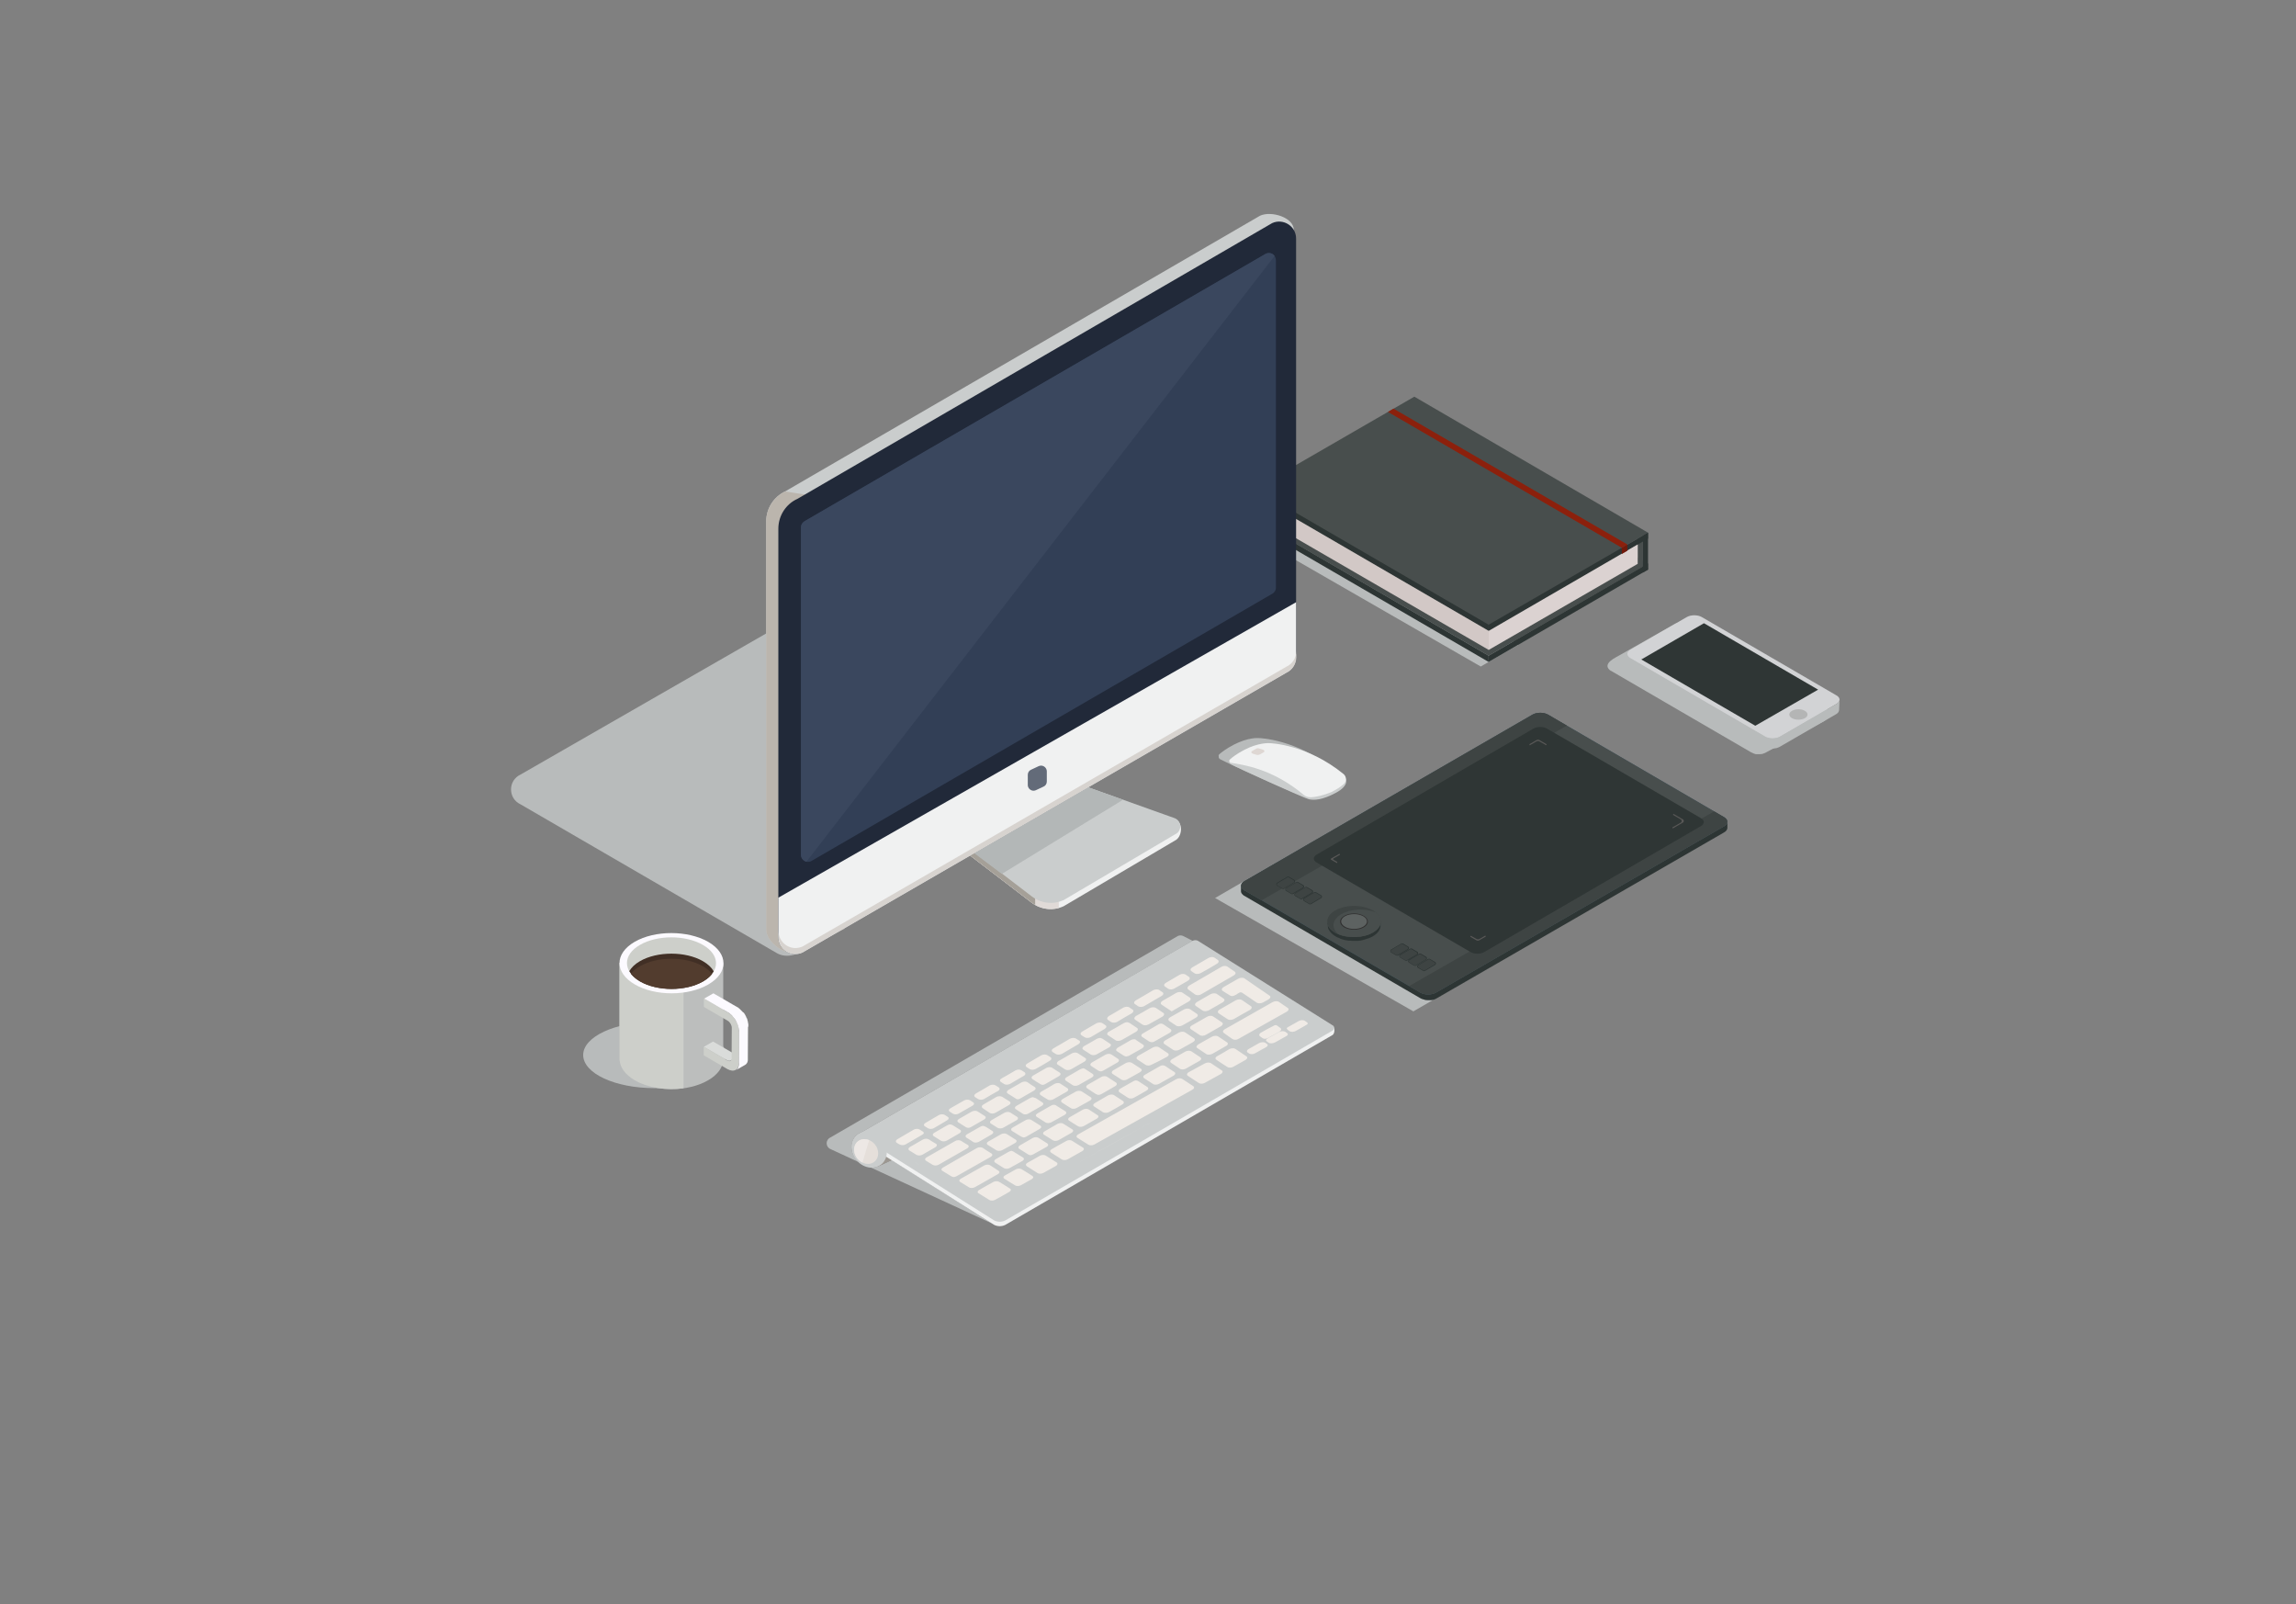 <?xml version="1.0" encoding="UTF-8" standalone="no"?>
<!-- Generator: Adobe Illustrator 19.0.0, SVG Export Plug-In . SVG Version: 6.00 Build 0)  -->

<svg
   xmlns:dc="http://purl.org/dc/elements/1.1/"
   xmlns:cc="http://creativecommons.org/ns#"
   xmlns:rdf="http://www.w3.org/1999/02/22-rdf-syntax-ns#"
   xmlns:svg="http://www.w3.org/2000/svg"
   xmlns="http://www.w3.org/2000/svg"
   xmlns:sodipodi="http://sodipodi.sourceforge.net/DTD/sodipodi-0.dtd"
   xmlns:inkscape="http://www.inkscape.org/namespaces/inkscape"
   version="1.1"
   id="Layer_1"
   x="0px"
   y="0px"
   width="1400px"
   height="978px"
   viewBox="0 0 1400 978"
   enable-background="new 0 0 1400 978"
   xml:space="preserve"
   sodipodi:docname="hero3.svg"
   inkscape:version="0.92.4 (5da689c313, 2019-01-14)"><rect x="0" y="0" width="1400" height="978" fill="#808080" stroke="none"/><defs
   id="defs17206" /><sodipodi:namedview
   pagecolor="#ffffff"
   bordercolor="#666666"
   borderopacity="1"
   objecttolerance="10"
   gridtolerance="10"
   guidetolerance="10"
   inkscape:pageopacity="0"
   inkscape:pageshadow="2"
   inkscape:window-width="4096"
   inkscape:window-height="2230"
   id="namedview17204"
   showgrid="false"
   inkscape:zoom="1.3650487"
   inkscape:cx="928.46665"
   inkscape:cy="489"
   inkscape:window-x="2736"
   inkscape:window-y="0"
   inkscape:window-maximized="1"
   inkscape:current-layer="g17200" />
<g
   id="XMLID_1_">
	<rect
   id="XMLID_199_"
   x="0.3"
   width="1400"
   height="980"
   y="0"
   style="clip-rule:evenodd;fill:none;fill-rule:evenodd" />
	<g
   id="g17200">
		
		
		
		
		<path
   d="m 523.4,708.3 -17.1,-7.9 c -3,-1.4 -3,-5.6 0,-7 l 212,-122.9 c 0.5,-0.2 1,-0.3 1.6,-0.3 0.5,0 1.1,0.1 1.6,0.4 l 5.7,2.9 -201.3,116.4 c -0.1,0.1 -0.3,0.1 -0.4,0.2 -4.3,1.3 -6.9,5.6 -6.2,10.7 0.5,2.9 2,5.5 4.1,7.5 m 81.7,37.6 -74.1,-34.2 c 0.2,0 0.5,0 0.7,0 0,0 0,0 0,0 1.4,0 2.7,-0.3 3.8,-0.8 v 0 l 8.3,-3.8 z m 4.3,1.6 c -0.5,0 -0.9,-0.1 -1.3,-0.2 0.5,0.1 1,0.2 1.6,0.2 0.2,0 0.5,0 0.7,0 -0.3,0 -0.6,0 -1,0 z"
   id="path17102"
   inkscape:connector-curvature="0"
   style="clip-rule:evenodd;fill:#b8bbbb;fill-rule:evenodd" />
		<polygon
   id="XMLID_191_"
   points="563.2,689.1 529.4,704.6 535.5,711 569.3,695.6 "
   style="clip-rule:evenodd;fill:#9c9791;fill-rule:evenodd" />
		<path
   id="XMLID_190_"
   d="M 727.1,576.1 525.9,690.6 c -1.5,0.7 -1.5,4.7 0,5.4 l 80.4,50.7 c 2.1,1 4.5,1 6.6,0 L 812.4,631 c 1.5,-0.7 1.8,-4.6 0.3,-5.2 l -82.3,-49.7 c -1,-0.5 -2.2,-0.5 -3.3,0"
   inkscape:connector-curvature="0"
   style="clip-rule:evenodd;fill:#f0f1f1;fill-rule:evenodd" />
		<path
   id="XMLID_189_"
   d="M 727.1,573.5 525.9,689.9 c -1.5,0.7 -1.5,2.7 0,3.4 l 80.4,50.7 c 2.1,1 4.5,1 6.6,0 L 812.4,628.3 c 1.5,-0.7 1.5,-2.8 0,-3.4 l -82.1,-51.5 c -0.9,-0.4 -2.1,-0.4 -3.2,0.1"
   inkscape:connector-curvature="0"
   style="clip-rule:evenodd;fill:#cacdcd;fill-rule:evenodd" />
		<path
   d="m 561.2,710.5 c -1.3,-0.8 -2.6,-1.6 -3.8,-2.3 1.3,0.7 2.6,1.6 3.8,2.3 m 200.1,-71 c -1.1,0.6 -1.3,1.5 -0.5,2.1 0.3,0.2 0.6,0.4 0.9,0.6 0.9,0.6 2.6,0.5 3.7,-0.2 2.2,-1.2 4.4,-2.5 6.7,-3.7 1,-0.6 1.2,-1.4 0.5,-1.9 -0.4,-0.2 -0.7,-0.5 -1,-0.7 -0.9,-0.6 -2.6,-0.5 -3.8,0.1 -2.2,1.3 -4.4,2.5 -6.5,3.7 z m -103.9,52 c -1.1,0.6 -1.3,1.6 -0.4,2.1 2.2,1.4 4.4,2.8 6.7,4.2 0.8,0.5 2.4,0.5 3.5,-0.1 19.7,-11 39.6,-22.1 59.8,-33.4 1.2,-0.6 1.4,-1.6 0.6,-2.2 -2.3,-1.5 -4.5,-2.9 -6.7,-4.4 -0.9,-0.6 -2.5,-0.5 -3.6,0.1 -20.3,11.4 -40.2,22.6 -59.9,33.7 z m 84.8,-47.7 c -1.2,0.6 -1.4,1.6 -0.5,2.2 2.2,1.5 4.4,3 6.7,4.4 0.8,0.6 2.5,0.5 3.6,-0.1 2.5,-1.4 5,-2.8 7.5,-4.2 1.1,-0.7 1.4,-1.6 0.5,-2.2 -2.2,-1.5 -4.5,-3 -6.7,-4.5 -0.9,-0.6 -2.5,-0.5 -3.7,0.1 -2.4,1.5 -4.9,2.9 -7.4,4.3 z m -100.9,56.7 c -1.1,0.6 -1.3,1.5 -0.4,2.1 2.2,1.4 4.4,2.8 6.6,4.2 0.9,0.5 2.4,0.5 3.5,-0.1 2.9,-1.6 5.9,-3.3 8.9,-5 1.1,-0.6 1.3,-1.6 0.5,-2.1 -2.3,-1.4 -4.5,-2.8 -6.7,-4.2 -0.8,-0.6 -2.5,-0.5 -3.5,0.1 -3,1.7 -6,3.3 -8.9,5 z m 83.5,-46.9 c -1.1,0.6 -1.4,1.6 -0.5,2.2 2.2,1.5 4.5,3 6.7,4.4 0.9,0.6 2.5,0.5 3.6,-0.1 3.3,-1.8 6.5,-3.6 9.8,-5.4 1.2,-0.7 1.4,-1.7 0.6,-2.2 -2.2,-1.4 -4.4,-2.9 -6.6,-4.4 -0.9,-0.6 -2.5,-0.5 -3.7,0.1 -3.4,1.8 -6.6,3.6 -9.9,5.4 z m -121.1,56.7 c -0.8,-0.5 -2.4,-0.5 -3.5,0.1 -4.8,2.7 -9.6,5.4 -14.3,8.1 -1.1,0.6 -1.2,1.5 -0.4,2 1.8,1.1 3.6,2.2 5.4,3.3 0.8,0.5 2.4,0.5 3.5,-0.1 4.7,-2.6 9.4,-5.3 14.1,-8 1.1,-0.6 1.2,-1.5 0.4,-2 -1.7,-1.1 -3.4,-2.2 -5.2,-3.4 z m 22.8,-1.5 c -1.1,0.6 -1.2,1.5 -0.4,2.1 2.2,1.4 4.4,2.8 6.6,4.2 0.8,0.5 2.4,0.5 3.5,-0.1 2.6,-1.4 5.1,-2.8 7.7,-4.3 1,-0.6 1.2,-1.5 0.4,-2.1 -2.2,-1.4 -4.5,-2.8 -6.7,-4.2 -0.8,-0.5 -2.4,-0.5 -3.5,0.1 -2.5,1.5 -5.1,2.9 -7.6,4.3 z m -13.7,7.7 c -1.1,0.6 -1.2,1.5 -0.4,2 2.2,1.4 4.4,2.8 6.6,4.1 0.8,0.5 2.4,0.5 3.5,-0.1 2.2,-1.2 4.4,-2.5 6.6,-3.7 1.1,-0.6 1.2,-1.5 0.4,-2 -2.2,-1.4 -4.4,-2.8 -6.6,-4.1 -0.8,-0.5 -2.4,-0.5 -3.5,0.1 -2.2,1.3 -4.4,2.5 -6.6,3.7 z m -15.8,8.9 c -1,0.6 -1.2,1.5 -0.3,2 2.2,1.4 4.4,2.7 6.6,4.1 0.8,0.5 2.4,0.5 3.4,-0.1 3,-1.6 5.9,-3.2 8.8,-4.9 1,-0.6 1.2,-1.5 0.3,-2 -2.2,-1.4 -4.4,-2.8 -6.6,-4.1 -0.8,-0.5 -2.4,-0.5 -3.5,0.1 -2.9,1.6 -5.8,3.2 -8.7,4.9 z m 94.7,-91.9 c -0.7,0 -1.2,0 -2.3,0.6 -2.6,1.5 -5.2,3 -7.8,4.5 -1.1,0.7 -1.4,1.7 -0.5,2.2 1.3,0.8 2.5,1.7 3.8,2.5 0.9,0.6 1.7,0.7 1.7,0.7 0,0 1,0 2.1,-0.6 2.6,-1.5 5.2,-2.9 7.8,-4.4 1.1,-0.7 1.3,-1.7 0.5,-2.2 -1.3,-0.8 -2.5,-1.7 -3.8,-2.5 -0.8,-0.6 -0.8,-0.8 -1.5,-0.8 z m 81.1,-0.4 c -0.9,0.5 -1.1,1.3 -0.4,1.7 0.4,0.3 0.8,0.5 1.1,0.8 0.9,0.6 2.7,0.5 4,-0.2 2.3,-1.3 4.7,-2.6 7,-3.9 0.8,-0.5 1.1,-1.2 0.4,-1.7 -0.4,-0.2 -0.7,-0.5 -1.1,-0.8 -0.9,-0.6 -2.7,-0.6 -4,0.2 -2.3,1.3 -4.7,2.6 -7,3.9 z m -106.9,14.5 c -1.1,0.6 -1.4,1.6 -0.5,2.2 1.4,0.9 2.8,1.8 4.1,2.7 0.9,0.6 1.7,0.5 1.7,0.6 0,0 0.8,0 1.9,-0.7 2.7,-1.6 5.5,-3.1 8.2,-4.7 1.1,-0.6 1.3,-1.6 0.5,-2.2 -1.4,-0.9 -2.7,-1.8 -4.1,-2.7 -0.9,-0.6 -2.5,-0.5 -3.6,0.1 -2.7,1.6 -5.5,3.2 -8.2,4.7 z m -5.4,3.6 c 0,0 -0.8,0.1 -2,0.7 -2.7,1.6 -5.4,3.1 -8.1,4.7 -1.1,0.6 -1.3,1.6 -0.4,2.2 1.3,0.9 2.7,1.8 4.1,2.7 0.9,0.6 2.5,0.5 3.6,-0.1 2.7,-1.5 5.4,-3.1 8.1,-4.6 1.1,-0.6 1.3,-1.6 0.4,-2.2 -1.3,-0.9 -2.7,-1.7 -4,-2.6 -0.8,-0.7 -1.7,-0.8 -1.7,-0.8 z m 68.8,-30.9 c 1.2,-0.7 1.4,-1.7 0.5,-2.3 -1.4,-0.9 -2.8,-1.9 -4.1,-2.8 -0.9,-0.6 -2.5,-0.5 -3.7,0.1 -2.8,1.6 -5.6,3.2 -8.5,4.8 -1.2,0.7 -1.4,1.7 -0.5,2.3 1.4,0.9 2.8,1.9 4.2,2.8 0.8,0.6 2.5,0.5 3.7,-0.1 2.8,-1.5 5.6,-3.2 8.4,-4.8 z m -20.9,3.7 c -0.5,-0.1 -1.2,-0.1 -2.3,0.6 -3.1,1.8 -6.1,3.5 -9.1,5.3 -1.2,0.6 -1.4,1.7 -0.5,2.2 1.3,0.9 2.7,1.8 4.1,2.7 0.8,0.5 1.7,0.5 1.8,0.5 0,0 0,0 0,0 0,0 0.7,0.1 1.8,-0.6 3,-1.7 6,-3.4 9,-5.1 1.2,-0.7 1.4,-1.7 0.5,-2.3 -1.3,-0.8 -2.5,-1.6 -3.7,-2.5 -0.8,-0.6 -1.2,-0.7 -1.6,-0.8 z m 78,4.6 c 0.9,0.6 2.6,0.5 3.8,-0.2 2.1,-1.2 4.3,-2.4 6.5,-3.7 0.8,-0.4 0.9,-1 0.4,-1.4 -0.5,-0.3 -0.9,-0.6 -1.4,-1 -0.8,-0.6 -2.6,-0.6 -3.8,0.1 -2.3,1.3 -4.5,2.5 -6.7,3.8 -0.6,0.3 -0.8,0.9 -0.3,1.2 0.4,0.5 0.9,0.9 1.5,1.2 z m -59.7,-3.5 c -1.2,0.7 -1.4,1.7 -0.5,2.3 1.8,1.2 3.6,2.4 5.4,3.6 0.9,0.6 2.5,0.5 3.7,-0.2 3.1,-1.8 6.2,-3.5 9.3,-5.3 1.1,-0.7 1.4,-1.7 0.5,-2.3 -1.8,-1.2 -3.6,-2.4 -5.4,-3.6 -0.9,-0.6 -2.6,-0.5 -3.7,0.2 -3.1,1.8 -6.2,3.5 -9.3,5.3 z m -69.1,11.4 c 1.1,-0.7 1.3,-1.7 0.4,-2.2 -0.6,-0.4 -1.2,-0.8 -1.9,-1.2 -0.9,-0.6 -2.6,-0.5 -3.7,0.1 -3.4,2 -6.7,3.9 -10.1,5.9 -1.1,0.6 -1.3,1.6 -0.4,2.2 0.6,0.4 1.2,0.8 1.9,1.2 0.9,0.6 2.5,0.5 3.7,-0.1 3.4,-2 6.7,-3.9 10.1,-5.9 z m 50.7,-29.4 c 1.2,-0.7 1.4,-1.7 0.5,-2.3 -0.6,-0.4 -1.3,-0.8 -1.9,-1.3 -0.8,-0.6 -2.5,-0.5 -3.7,0.1 -3.5,2.1 -7.1,4.1 -10.6,6.2 -1.2,0.7 -1.4,1.7 -0.5,2.3 0.6,0.4 1.2,0.8 1.9,1.3 0.9,0.6 2.6,0.5 3.7,-0.1 3.5,-2.1 7.1,-4.1 10.6,-6.2 z M 742,587.5 c 1.2,-0.7 1.4,-1.8 0.5,-2.4 -0.6,-0.4 -1.3,-0.8 -1.9,-1.3 -0.9,-0.6 -2.5,-0.6 -3.8,0.2 -3.3,1.9 -6.5,3.8 -9.8,5.7 -1.2,0.7 -1.4,1.7 -0.5,2.3 0.6,0.4 1.2,0.9 1.9,1.3 0.8,0.6 2.5,0.5 3.7,-0.1 3.4,-1.8 6.6,-3.7 9.9,-5.7 z m -17.6,10.3 c 1.2,-0.7 1.4,-1.7 0.5,-2.4 -0.7,-0.4 -1.2,-0.8 -1.9,-1.3 -0.9,-0.6 -2.6,-0.6 -3.7,0.1 -2.8,1.6 -5.6,3.3 -8.4,4.9 -1.2,0.7 -1.4,1.7 -0.5,2.3 0.6,0.5 1.2,0.8 1.9,1.3 0.9,0.6 2.6,0.6 3.7,-0.1 2.8,-1.5 5.6,-3.2 8.4,-4.8 z m -34.3,19.9 c 1.1,-0.7 1.3,-1.7 0.5,-2.3 -0.7,-0.4 -1.3,-0.8 -1.9,-1.3 -0.9,-0.6 -2.6,-0.5 -3.7,0.1 -3,1.7 -5.9,3.5 -8.9,5.2 -1.1,0.7 -1.3,1.7 -0.5,2.3 0.6,0.4 1.2,0.9 1.9,1.3 0.9,0.6 2.6,0.5 3.7,-0.1 2.9,-1.8 5.9,-3.5 8.9,-5.2 z m -16.5,9.5 c 1.1,-0.7 1.4,-1.7 0.4,-2.3 -0.6,-0.4 -1.2,-0.8 -1.8,-1.2 -0.9,-0.6 -2.5,-0.5 -3.7,0.1 -2.9,1.7 -5.7,3.3 -8.6,5 -1.2,0.7 -1.3,1.7 -0.4,2.3 0.6,0.4 1.2,0.8 1.9,1.2 0.9,0.6 2.6,0.5 3.7,-0.1 2.8,-1.6 5.7,-3.3 8.5,-5 z m 77.8,6.1 c 0.9,0.6 1.8,0.5 1.9,0.5 0,0 0.8,0.1 2,-0.6 9.7,-5.5 19.5,-11 29.3,-16.5 1.2,-0.7 1.5,-1.7 0.6,-2.3 -1.8,-1.2 -3.6,-2.5 -5.4,-3.7 -0.9,-0.6 -2.5,-0.5 -3.7,0.1 -9.9,5.6 -19.7,11.1 -29.3,16.6 -1.2,0.7 -1.4,1.7 -0.5,2.3 1.6,1.2 3.4,2.4 5.1,3.6 z m -147.3,71.9 c 1.1,-0.6 1.3,-1.5 0.4,-2.1 -1.8,-1.1 -3.6,-2.2 -5.3,-3.4 -0.9,-0.5 -2.4,-0.5 -3.5,0.1 -6.9,4 -13.9,7.9 -20.7,11.9 -1.1,0.6 -1.2,1.5 -0.4,2 1.8,1.1 3.6,2.2 5.4,3.3 0.9,0.5 1.6,0.5 1.6,0.5 0,0 1,-0.1 2,-0.7 6.8,-3.8 13.6,-7.7 20.5,-11.6 z m 124.6,-99 c 0.9,0.6 2.6,0.6 3.7,-0.1 6.5,-3.8 13.2,-7.6 19.9,-11.5 1.2,-0.7 1.4,-1.7 0.6,-2.3 -1.5,-1 -3,-2 -4.5,-3.1 -0.9,-0.6 -2.6,-0.5 -3.7,0.2 -6.6,3.8 -13.1,7.6 -19.6,11.4 -1.1,0.7 -1.4,1.7 -0.5,2.4 1.3,0.9 2.7,2 4.1,3 z m 20.8,0.3 c 0.8,0.6 1,0.6 1.7,0.7 0.7,0.1 2.4,-0.8 2.4,-0.8 1.1,-0.7 1.9,-1.3 2.6,-1.5 0.7,-0.2 1.7,0.5 2.5,1.1 2.5,1.7 5.1,3.5 7.6,5.2 0.9,0.6 2.6,0.5 3.8,-0.1 1.1,-0.6 2.3,-1.3 3.4,-1.9 1.2,-0.7 1.5,-1.7 0.6,-2.3 -5.1,-3.5 -10.2,-7 -15.3,-10.5 -0.9,-0.6 -2.6,-0.5 -3.8,0.2 -3,1.7 -6,3.4 -8.9,5.1 -1.2,0.7 -1.4,1.7 -0.6,2.3 1.3,0.8 2.6,1.7 4,2.5 z m -172,76.4 c 1.1,-0.6 1.2,-1.6 0.4,-2.1 -0.6,-0.4 -1.3,-0.8 -1.9,-1.2 -0.8,-0.5 -2.4,-0.5 -3.5,0.1 -2.7,1.6 -5.5,3.2 -8.2,4.8 -1.1,0.6 -1.2,1.6 -0.3,2.1 0.6,0.4 1.2,0.8 1.9,1.2 0.9,0.5 2.5,0.5 3.5,-0.1 2.6,-1.5 5.4,-3.1 8.1,-4.8 z m -11.2,11.6 c -0.9,-0.5 -2.4,-0.5 -3.5,0.1 -2.7,1.6 -5.3,3.1 -8,4.6 -1,0.6 -1.2,1.5 -0.3,2.1 1.5,0.9 3,1.8 4.4,2.7 0.9,0.5 2.4,0.5 3.5,-0.1 2.7,-1.5 5.3,-3.1 8,-4.6 1,-0.6 1.2,-1.6 0.3,-2.1 -1.4,-0.8 -2.9,-1.7 -4.4,-2.7 z M 593,674 c 1.1,-0.6 1.2,-1.6 0.3,-2.1 -0.6,-0.4 -1.2,-0.8 -1.8,-1.2 -0.9,-0.5 -2.5,-0.5 -3.6,0.1 -2.8,1.6 -5.6,3.2 -8.4,4.8 -1.1,0.6 -1.2,1.6 -0.3,2.1 0.6,0.4 1.2,0.8 1.9,1.2 0.9,0.6 2.5,0.5 3.5,-0.1 2.8,-1.6 5.6,-3.2 8.4,-4.8 z m 42,-8.6 c -1.1,0.6 -1.3,1.6 -0.4,2.2 1.4,0.9 2.8,1.8 4.2,2.6 0.8,0.6 2.4,0.5 3.5,-0.1 2.7,-1.5 5.4,-3.1 8.1,-4.6 1.1,-0.6 1.3,-1.6 0.4,-2.2 -1.4,-0.9 -2.7,-1.8 -4.2,-2.7 -0.8,-0.6 -2.4,-0.5 -3.6,0.1 -2.6,1.6 -5.3,3.2 -8,4.7 z m -49,30 c -0.8,-0.5 -2.5,-0.5 -3.5,0.1 -5.9,3.4 -11.7,6.7 -17.5,10 -1.1,0.6 -1.2,1.5 -0.3,2.1 1.3,0.8 2.7,1.7 4.1,2.5 0.9,0.5 2.4,0.5 3.5,-0.1 5.8,-3.3 11.6,-6.6 17.5,-10 1,-0.6 1.2,-1.5 0.3,-2.1 -1.3,-0.7 -2.7,-1.6 -4.1,-2.5 z m 54.1,-48.8 c 1.1,-0.6 1.3,-1.6 0.4,-2.2 -0.6,-0.4 -1.3,-0.8 -1.9,-1.2 -0.9,-0.6 -2.5,-0.5 -3.7,0.1 -2.8,1.6 -5.7,3.3 -8.5,5 -1.1,0.6 -1.3,1.6 -0.4,2.2 0.6,0.4 1.3,0.8 1.9,1.2 0.9,0.6 2.5,0.5 3.6,-0.1 3,-1.6 5.8,-3.3 8.6,-5 z M 608.6,665 c 1.1,-0.6 1.2,-1.6 0.3,-2.2 -0.6,-0.4 -1.2,-0.8 -1.9,-1.2 -0.9,-0.6 -2.5,-0.5 -3.6,0.1 -2.8,1.7 -5.6,3.3 -8.4,4.9 -1.1,0.7 -1.2,1.6 -0.4,2.2 0.6,0.4 1.2,0.8 1.9,1.2 0.9,0.5 2.5,0.5 3.6,-0.1 2.8,-1.7 5.6,-3.3 8.5,-4.9 z m 15.7,-9.2 c 1.1,-0.6 1.2,-1.6 0.4,-2.2 -0.6,-0.4 -1.2,-0.8 -1.9,-1.2 -0.9,-0.6 -2.5,-0.5 -3.6,0.1 -2.8,1.7 -5.7,3.3 -8.5,4.9 -1.1,0.6 -1.3,1.6 -0.3,2.2 0.6,0.4 1.2,0.8 1.9,1.2 0.9,0.6 2.5,0.5 3.6,-0.1 2.7,-1.6 5.5,-3.2 8.4,-4.9 z m -61,34.9 c 0,0 0.1,-0.5 -0.7,-1 -0.6,-0.4 -1.2,-0.8 -1.9,-1.2 -0.9,-0.5 -2.5,-0.5 -3.5,0.1 -3.4,2 -6.8,3.9 -10.1,5.9 -1,0.6 -1.1,1.6 -0.3,2.1 0.6,0.4 1.2,0.8 1.9,1.1 0.9,0.5 2.5,0.5 3.5,-0.1 3.3,-1.9 6.7,-3.9 10,-5.8 1.1,-0.6 1.1,-1.1 1.1,-1.1 z m 53.5,10.8 c 0,0 -0.9,0.1 -1.9,0.7 -2.6,1.5 -5.2,2.9 -7.7,4.4 -1.1,0.6 -1.2,1.5 -0.4,2.1 1.8,1.1 3.6,2.2 5.4,3.4 0.9,0.5 2.4,0.5 3.5,-0.1 2.5,-1.4 5.1,-2.9 7.7,-4.3 1.1,-0.6 1.2,-1.6 0.4,-2.1 -1.7,-1.1 -3.5,-2.1 -5.2,-3.2 -0.9,-0.7 -1.8,-0.8 -1.8,-0.9 z m 2.1,-4.7 c 1.1,-0.6 1.3,-1.6 0.4,-2.1 -1.8,-1.1 -3.6,-2.2 -5.4,-3.4 -0.9,-0.5 -2.5,-0.5 -3.5,0.1 -2.6,1.5 -5.2,3 -7.7,4.4 -1.1,0.6 -1.3,1.5 -0.4,2.1 1.8,1.1 3.5,2.2 5.3,3.3 0.9,0.5 2.5,0.5 3.5,-0.1 2.7,-1.4 5.2,-2.8 7.8,-4.3 z M 601.3,687 c -0.9,-0.5 -1.7,-0.7 -1.7,-0.7 0,0 -1,0 -2,0.6 -2.6,1.5 -5.3,3 -7.9,4.5 -1.1,0.6 -1.2,1.5 -0.4,2.1 1.4,0.9 2.8,1.7 4.1,2.6 0.8,0.6 2.4,0.5 3.5,-0.1 2.6,-1.5 5.2,-3 7.8,-4.5 1.1,-0.6 1.2,-1.6 0.4,-2.1 -1.2,-0.8 -2.5,-1.6 -3.8,-2.4 z m 20.6,11.2 c -1.1,0.6 -1.2,1.6 -0.4,2.1 1.8,1.1 3.6,2.3 5.4,3.4 0.8,0.5 1.4,0.5 1.4,0.5 0,0 1,-0.1 2,-0.7 2.6,-1.5 5.3,-2.9 7.9,-4.4 1.1,-0.6 1.2,-1.5 0.4,-2.1 -1.8,-1.1 -3.6,-2.3 -5.4,-3.4 -0.9,-0.6 -2.4,-0.5 -3.5,0.1 -2.5,1.5 -5.1,3 -7.8,4.5 z m -42.5,-12.8 c 0,0 -0.8,0 -1.9,0.6 -2.6,1.5 -5.2,3 -7.8,4.5 -1.1,0.6 -1.2,1.6 -0.3,2.1 1.5,0.9 2.9,1.9 4.4,2.8 0.9,0.5 2.4,0.5 3.5,-0.1 2.6,-1.5 5.2,-3 7.8,-4.5 1,-0.6 1.2,-1.6 0.3,-2.1 -1.4,-0.9 -2.9,-1.8 -4.3,-2.7 -0.7,-0.5 -1.7,-0.5 -1.7,-0.6 z m 35.8,-11.8 c 1.1,-0.6 1.3,-1.6 0.4,-2.2 -1.5,-0.9 -3,-1.9 -4.5,-2.8 -0.9,-0.5 -2.5,-0.5 -3.6,0.1 -2.6,1.5 -5.3,3.1 -7.9,4.6 -1.1,0.6 -1.2,1.6 -0.4,2.2 1.4,1 2.8,1.9 4.3,2.9 0.9,0.6 2.4,0.5 3.5,-0.1 2.8,-1.6 5.5,-3.2 8.2,-4.7 z m -24.7,13.9 c 0,0 0.8,0 1.8,-0.6 2.6,-1.5 5.2,-3 7.8,-4.5 1.1,-0.6 1.2,-1.6 0.4,-2.1 -1.5,-0.9 -3,-1.9 -4.4,-2.8 -0.9,-0.6 -2.5,-0.5 -3.6,0.1 -2.6,1.5 -5.2,3 -7.8,4.5 -1.1,0.6 -1.2,1.6 -0.3,2.1 1.5,0.9 2.9,1.8 4.4,2.8 0.8,0.5 1.7,0.5 1.7,0.5 z m 46.5,2.1 c -1.1,0.6 -1.3,1.6 -0.4,2.1 1.8,1.1 3.6,2.3 5.4,3.4 0.8,0.5 2.4,0.5 3.5,-0.1 2.6,-1.5 5.3,-3 7.9,-4.5 1.1,-0.6 1.3,-1.6 0.4,-2.1 -1.8,-1.1 -3.6,-2.3 -5.4,-3.4 -0.9,-0.6 -2.5,-0.5 -3.6,0.1 -2.5,1.5 -5.2,3 -7.8,4.5 z m 77.6,-43.9 c -1.1,0.6 -1.4,1.6 -0.5,2.2 1.8,1.2 3.6,2.4 5.4,3.6 0.8,0.6 2.5,0.5 3.6,-0.1 2.7,-1.6 5.5,-3.1 8.3,-4.7 1.1,-0.6 1.4,-1.6 0.5,-2.2 -1.8,-1.2 -3.6,-2.4 -5.4,-3.6 -0.9,-0.6 -2.5,-0.5 -3.7,0.1 -2.7,1.6 -5.4,3.1 -8.2,4.7 z m 16,-9 c -1.1,0.7 -1.4,1.7 -0.5,2.2 1.8,1.2 3.6,2.4 5.4,3.6 0.8,0.6 2.5,0.5 3.7,-0.1 2.8,-1.6 5.6,-3.2 8.4,-4.8 1.2,-0.6 1.4,-1.7 0.6,-2.2 -1.8,-1.2 -3.6,-2.4 -5.4,-3.6 -0.9,-0.6 -2.5,-0.5 -3.7,0.1 -2.9,1.6 -5.8,3.2 -8.5,4.8 z m 38.4,-7.3 c -1.3,0.7 -1.5,1.8 -0.6,2.4 0.5,0.3 1.1,0.7 1.6,1.1 0.7,0.5 2,0.4 3,-0.1 2.4,-1.3 4.7,-2.6 7.1,-3.9 1.2,-0.7 1.4,-1.7 0.6,-2.3 -0.7,-0.5 -1.4,-1 -2.1,-1.5 -0.5,-0.3 -1.3,-0.3 -1.8,0.1 -2.7,1.3 -5.3,2.8 -7.8,4.2 z m -148.4,40.7 c 0,0 0.8,0 1.9,-0.7 2.6,-1.5 5.3,-3.1 8,-4.6 1.1,-0.6 1.3,-1.7 0.4,-2.2 -1.5,-0.9 -3,-1.9 -4.4,-2.9 -0.9,-0.6 -2.5,-0.5 -3.6,0.1 -2.7,1.6 -5.3,3.1 -8,4.6 -1.1,0.7 -1.3,1.6 -0.4,2.2 1.5,0.9 3,1.9 4.5,2.8 0.7,0.7 1.6,0.7 1.6,0.7 z m 31.7,10.9 c -1.1,0.6 -1.3,1.6 -0.4,2.1 1.8,1.2 3.6,2.3 5.4,3.4 0.9,0.6 2.4,0.5 3.6,-0.1 2.7,-1.5 5.3,-3 7.9,-4.5 1.1,-0.6 1.3,-1.6 0.5,-2.1 -1.8,-1.1 -3.6,-2.3 -5.4,-3.5 -0.9,-0.6 -2.5,-0.5 -3.6,0.1 -2.7,1.6 -5.4,3.1 -8,4.6 z m 15.3,-8.6 c -1.1,0.6 -1.3,1.6 -0.4,2.1 1.8,1.2 3.6,2.3 5.4,3.5 0.9,0.5 2.5,0.5 3.6,-0.1 2.7,-1.5 5.4,-3 8.1,-4.6 1.1,-0.6 1.3,-1.6 0.4,-2.2 -1.8,-1.2 -3.6,-2.3 -5.4,-3.5 -0.8,-0.6 -2.4,-0.5 -3.6,0.1 -2.8,1.6 -5.4,3.1 -8.1,4.7 z m 25,-13.8 c 0,0 -0.8,0 -1.9,0.7 -2.6,1.5 -5.1,2.9 -7.6,4.3 -1.1,0.6 -1.3,1.6 -0.5,2.2 1.7,1.1 3.4,2.2 5.1,3.3 0.9,0.6 1.7,0.5 1.8,0.5 0,0 0.9,0.1 2,-0.5 2.5,-1.4 5.1,-2.8 7.6,-4.3 1.2,-0.7 1.4,-1.6 0.5,-2.2 -1.8,-1.2 -3.6,-2.3 -5.4,-3.5 -0.7,-0.5 -1.6,-0.5 -1.6,-0.5 z m 16.4,-9.2 c 0,0 -0.8,-0.1 -1.9,0.6 -3,1.7 -6,3.4 -8.9,5.1 -1.2,0.6 -1.4,1.6 -0.5,2.2 1.8,1.2 3.6,2.4 5.4,3.5 0.8,0.6 2.5,0.5 3.6,-0.1 2.9,-1.7 5.9,-3.3 8.9,-5 1.1,-0.7 1.4,-1.6 0.5,-2.2 -1.8,-1.1 -3.5,-2.3 -5.3,-3.5 -0.8,-0.6 -1.8,-0.6 -1.8,-0.6 z m -79.2,19.4 c 0,0 -0.9,0.1 -2,0.7 -2.7,1.5 -5.4,3.1 -8,4.6 -1.1,0.6 -1.2,1.6 -0.3,2.1 1.3,0.9 2.7,1.7 4,2.6 0.9,0.6 1.1,0.5 1.7,0.5 0.5,0 0.9,0 2,-0.6 2.6,-1.5 5.3,-3 8,-4.6 1.1,-0.6 1.3,-1.6 0.4,-2.1 -1.3,-0.8 -2.7,-1.7 -4,-2.6 -1,-0.4 -1.8,-0.5 -1.8,-0.6 z m 40,-1.4 c 0.6,0 0.9,0 2,-0.6 2.7,-1.5 5.5,-3.1 8.2,-4.7 1.1,-0.6 1.3,-1.6 0.5,-2.2 -1.8,-1.2 -3.6,-2.3 -5.4,-3.5 -0.9,-0.6 -2.5,-0.5 -3.6,0.1 -2.7,1.6 -5.4,3.1 -8.2,4.7 -1.1,0.6 -1.3,1.6 -0.4,2.2 1.7,1.1 3.4,2.2 5,3.3 1,0.5 1.2,0.7 1.9,0.7 z m 25.3,-13.8 c 1.2,-0.7 1.4,-1.6 0.5,-2.2 -1.8,-1.2 -3.6,-2.4 -5.4,-3.5 -0.9,-0.6 -2.5,-0.5 -3.7,0.1 -2.5,1.4 -5.1,2.9 -7.6,4.4 -1.1,0.6 -1.3,1.6 -0.5,2.2 1.8,1.2 3.5,2.3 5.4,3.5 0.9,0.6 2.5,0.5 3.6,-0.2 2.6,-1.4 5.2,-2.9 7.7,-4.3 z m 32.4,-18.4 c 1.2,-0.7 1.4,-1.7 0.5,-2.3 -1.8,-1.2 -3.6,-2.4 -5.4,-3.6 -0.9,-0.6 -2.5,-0.5 -3.7,0.1 -2.8,1.6 -5.6,3.2 -8.4,4.8 -1.1,0.6 -1.3,1.7 -0.5,2.2 1.8,1.2 3.6,2.4 5.4,3.6 0.9,0.6 2.5,0.5 3.7,-0.1 2.8,-1.5 5.6,-3.1 8.4,-4.7 z m -62.9,35.7 c 1.1,-0.6 1.3,-1.6 0.4,-2.1 -1.8,-1.2 -3.6,-2.3 -5.4,-3.5 -0.9,-0.5 -2.5,-0.5 -3.6,0.1 -2.7,1.5 -5.3,3 -8,4.5 -1.1,0.6 -1.3,1.6 -0.4,2.2 1.8,1.2 3.6,2.3 5.4,3.4 0.8,0.6 2.5,0.5 3.5,-0.1 2.7,-1.5 5.4,-3 8.1,-4.5 z m 47,-26.7 c 1.1,-0.6 1.4,-1.6 0.5,-2.2 -1.8,-1.2 -3.6,-2.4 -5.4,-3.6 -0.9,-0.6 -2.5,-0.5 -3.7,0.1 -3,1.7 -6,3.4 -9,5.1 -1.1,0.6 -1.3,1.7 -0.5,2.2 1.7,1.1 3.3,2.2 5,3.3 0.9,0.6 2.5,0.6 3.7,-0.1 3.2,-1.5 6.3,-3.1 9.4,-4.8 z m -62.4,35.4 c 1.1,-0.6 1.3,-1.6 0.4,-2.2 -1.6,-1 -3.2,-2 -4.8,-3 -0.9,-0.6 -1.2,-0.9 -1.8,-0.9 -0.6,-0.1 -1.1,-0.1 -2.2,0.5 -2.7,1.6 -5.5,3.1 -8.2,4.7 -1.1,0.6 -1.3,1.6 -0.4,2.1 1.8,1.1 3.6,2.3 5.3,3.4 0.9,0.6 2.5,0.5 3.6,-0.1 2.8,-1.5 5.5,-3 8.1,-4.5 z m -44.6,3.2 c -1.1,0.6 -1.2,1.6 -0.4,2.1 1.4,0.9 2.7,1.7 4.1,2.6 0.9,0.5 2.5,0.5 3.5,-0.1 2.6,-1.5 5.3,-3 8,-4.5 1.1,-0.6 1.2,-1.6 0.4,-2.1 -1.4,-0.9 -2.8,-1.8 -4.1,-2.6 -0.9,-0.6 -2.5,-0.5 -3.6,0.1 -2.6,1.5 -5.2,3 -7.9,4.5 z m 19.3,10.5 c 0,0.1 1,0.1 2,-0.5 2.7,-1.5 5.3,-3.1 8,-4.6 1.1,-0.6 1.3,-1.6 0.4,-2.1 -1.8,-1.1 -3.6,-2.3 -5.4,-3.4 -0.9,-0.6 -2.4,-0.5 -3.5,0.1 -2.6,1.5 -5.3,3 -7.9,4.5 -1.1,0.6 -1.2,1.6 -0.4,2.1 1.7,1 3.3,2.1 5,3.1 0.9,0.6 1.8,0.8 1.8,0.8 z m 90.5,-76.8 c 0,0 1,-0.5 2.1,-1.2 2.8,-1.6 5.6,-3.3 8.5,-4.9 1.1,-0.7 1.4,-1.7 0.5,-2.3 -1.5,-1 -3,-2 -4.5,-3 -0.8,-0.6 -2.5,-0.5 -3.7,0.1 -2.8,1.7 -5.7,3.3 -8.5,4.9 -1.1,0.7 -1.4,1.7 -0.5,2.3 1.5,1 3,2 4.5,3 0.9,0.6 1.6,1.1 1.6,1.1 z m -53.1,30.6 c 1.1,-0.7 1.3,-1.6 0.4,-2.2 -1.5,-1 -3,-1.9 -4.5,-2.9 -0.9,-0.6 -2.5,-0.5 -3.6,0.1 -2.8,1.6 -5.5,3.1 -8.2,4.7 -1.1,0.7 -1.3,1.6 -0.4,2.2 1.5,1 3,1.9 4.5,2.9 0.9,0.6 2.5,0.5 3.6,-0.1 2.7,-1.6 5.5,-3.2 8.2,-4.7 z m 87.3,-25.8 c 0.8,0.6 2.5,0.5 3.7,-0.1 3.3,-1.9 6.6,-3.8 9.9,-5.6 1.1,-0.7 1.4,-1.7 0.5,-2.3 -1.8,-1.2 -3.6,-2.5 -5.4,-3.7 -0.9,-0.6 -2.5,-0.5 -3.7,0.1 -3.3,1.9 -6.7,3.8 -9.9,5.7 -1.2,0.6 -1.4,1.7 -0.6,2.3 1.9,1.2 3.7,2.4 5.5,3.6 z m -55.8,7.6 c 1.1,-0.7 1.4,-1.7 0.5,-2.3 -1.4,-0.9 -2.8,-1.8 -4.2,-2.8 -0.9,-0.6 -1.8,-0.7 -1.8,-0.7 0,0 -1,0 -2.1,0.6 -3,1.8 -6.1,3.5 -9.1,5.2 -1.1,0.6 -1.3,1.7 -0.4,2.2 1.5,1 3,2 4.5,3 0.8,0.6 2.5,0.5 3.7,-0.1 3,-1.6 5.9,-3.4 8.9,-5.1 z m -16.4,9.5 c 1.1,-0.7 1.4,-1.7 0.4,-2.2 -1.4,-0.9 -2.8,-1.9 -4.2,-2.8 -0.9,-0.6 -1.6,-0.6 -1.7,-0.7 0,0 -1,0 -2.2,0.6 -2.6,1.5 -5.1,3 -7.7,4.4 -1.1,0.7 -1.3,1.7 -0.4,2.2 1.5,1 3,2 4.5,2.9 0.9,0.6 2.5,0.5 3.6,-0.1 2.5,-1.4 5.1,-2.8 7.7,-4.3 z m -40.6,22.9 c 0,0 0.8,0 1.9,-0.7 2.7,-1.5 5.3,-3.1 8,-4.6 1.1,-0.6 1.3,-1.6 0.4,-2.2 -1.5,-0.9 -3,-1.9 -4.5,-2.9 -0.9,-0.6 -2.5,-0.5 -3.6,0.1 -2.7,1.6 -5.3,3.1 -8,4.6 -1.1,0.6 -1.3,1.6 -0.4,2.2 1.4,1 2.9,1.9 4.4,2.8 0.9,0.7 1.8,0.7 1.8,0.7 z m 73,-41.6 c 1.1,-0.7 1.4,-1.7 0.5,-2.3 -1.5,-1 -3,-2 -4.5,-3 -0.9,-0.6 -2.5,-0.5 -3.7,0.1 -2.8,1.6 -5.6,3.3 -8.4,4.8 -1.1,0.7 -1.4,1.7 -0.5,2.3 1.5,1 3,2 4.5,3 0.9,0.6 2.5,0.5 3.7,-0.2 2.8,-1.5 5.6,-3.1 8.4,-4.7 z m 36.8,-8.7 c 1.1,-0.7 1.4,-1.7 0.5,-2.3 -1.4,-0.9 -2.8,-1.9 -4.1,-2.8 -0.9,-0.6 -2.6,-0.5 -3.8,0.1 -2.9,1.6 -5.7,3.3 -8.5,4.9 -1.1,0.7 -1.4,1.7 -0.5,2.3 1.3,0.9 2.8,1.9 4.1,2.8 0.9,0.6 2.5,0.5 3.7,-0.1 2.9,-1.6 5.7,-3.2 8.6,-4.9 z M 605.7,736.8 c -0.2,0 -0.5,0 -0.8,0 0.2,0 0.5,0 0.8,0 0.9,-0.1 1.9,-0.4 2.8,-0.8 15.5,-8.6 31.2,-17.3 47.1,-26.2 15.9,-8.9 32,-17.8 48.3,-26.8 16.5,-9.2 33.2,-18.5 50.1,-27.9 17,-9.4 34.1,-19 51.5,-28.6 -17.4,9.6 -34.5,19.2 -51.5,28.6 -16.9,9.4 -33.6,18.7 -50.1,27.9 -16.3,9 -32.4,18 -48.3,26.8 -15.9,8.8 -31.5,17.5 -47.1,26.2 -0.9,0.4 -1.9,0.7 -2.8,0.8 z"
   id="path17107"
   inkscape:connector-curvature="0"
   style="clip-rule:evenodd;fill:#f0ebe6;fill-rule:evenodd" />
		<path
   id="XMLID_117_"
   d="m 540.6,700.7 c 0.9,6.1 -3.1,11 -9,11.1 -5.9,0 -11.4,-4.9 -12.3,-11 -0.9,-6.1 3.1,-11 9,-11.1 5.9,0 11.4,4.9 12.3,11"
   inkscape:connector-curvature="0"
   style="clip-rule:evenodd;fill:#cacdcd;fill-rule:evenodd" />
		<path
   id="XMLID_116_"
   d="m 535.4,701.9 c 0.6,4.2 -2.1,7.6 -6.1,7.6 -4,0 -7.8,-3.4 -8.4,-7.5 -0.6,-4.2 2.1,-7.6 6.1,-7.6 4,-0.1 7.8,3.3 8.4,7.5"
   inkscape:connector-curvature="0"
   style="clip-rule:evenodd;fill:#e5dfda;fill-rule:evenodd" />
		<path
   id="XMLID_115_"
   d="m 520.7,700.8 c 0,-3.6 2.5,-6.3 6.1,-6.4 -3.5,0 -6.1,2.8 -6.1,6.4"
   inkscape:connector-curvature="0"
   style="clip-rule:evenodd;fill:#e7e2dd;fill-rule:evenodd" />
		<path
   id="XMLID_114_"
   d="m 525.9,708.7 c -2.6,-1.2 -4.6,-3.8 -5,-6.7 -0.1,-0.4 -0.1,-0.8 -0.1,-1.2 0,-3.6 2.5,-6.3 6.1,-6.4 0,0 0.1,0 0.1,0 0,0 0,0 0,0 1,0 2,0.2 3,0.6 -1.3,4.1 -2.8,9.3 -4.1,13.7"
   inkscape:connector-curvature="0"
   style="clip-rule:evenodd;fill:#ede8e5;fill-rule:evenodd" />
		<path
   id="XMLID_113_"
   d="m 744,462.8 c 3.7,2.1 44.3,20.5 47.5,21.3 3.1,0.7 8.1,0.6 16.6,-4 8.5,-4.6 5.8,-8.7 5.8,-8.7 l -23,-9.7 -38.5,-5.8 c 0,0 -5.8,1.6 -8.3,3.6 -1.3,1.1 -1.3,2.6 -0.1,3.3"
   inkscape:connector-curvature="0"
   style="clip-rule:evenodd;fill:#b8bbbb;fill-rule:evenodd" />
		<path
   id="XMLID_112_"
   d="m 812.9,474.8 c 1.8,-1.7 1.7,-4.6 -0.2,-6.1 -22.2,-18.1 -44.5,-18.8 -45.4,-18.8 0,0 -6.4,-0.4 -14.9,4 -4.8,2.5 -7.5,4.6 -9,6 -0.7,0.7 -0.3,1.8 0.6,2 7,1.1 25.3,3.4 44.4,19.5 1.3,1.1 3,1.6 4.7,1.5 2.7,-0.2 7.1,-1 12.5,-3.3 3.5,-1.7 5.8,-3.4 7.3,-4.8"
   inkscape:connector-curvature="0"
   style="clip-rule:evenodd;fill:#b8bbbb;fill-rule:evenodd" />
		<path
   id="XMLID_111_"
   d="m 743.1,461.1 c -0.2,-0.4 -0.1,-0.9 0.2,-1.3 -0.3,0.4 -0.4,0.9 -0.2,1.3 z"
   inkscape:connector-curvature="0"
   style="clip-rule:evenodd;fill:#b8bbbb;fill-rule:evenodd" />
		<path
   id="XMLID_110_"
   d="m 745.6,462.1 c -0.6,-0.1 -1.1,-0.2 -1.6,-0.3 -0.4,-0.1 -0.7,-0.3 -0.9,-0.7 v 0 c 0.1,0.3 0.4,0.6 0.9,0.7 0.5,0.1 1,0.2 1.6,0.3"
   inkscape:connector-curvature="0"
   style="clip-rule:evenodd;fill:#b8bbbb;fill-rule:evenodd" />
		<path
   id="XMLID_109_"
   d="m 752.4,453.8 c 7.2,-3.7 12.9,-4 14.4,-4 0.3,0 0.4,0 0.4,0 0.1,0 0.3,0 0.6,0 -0.3,0 -0.6,0 -0.6,0 0,0 -0.1,0 -0.4,0 -1.5,0.1 -7.2,0.3 -14.4,4"
   inkscape:connector-curvature="0"
   style="clip-rule:evenodd;fill:#b8bbbb;fill-rule:evenodd" />
		<path
   d="m 812.1,468.2 c 0,0 0,0 0,0 0,0 0,0 0,0 m 0.2,0.1 c 0,0 0,0 0,0 0,0 0,0 0,0 z m 0,0.1 c 0,0 0,0 0,0 0,0 0,0 0,0 z m 0.1,0 c 0,0 0,0 0,0 0,0 0,0 0,0 z m 0.1,0.1 c 0,0 -0.1,0 0,0 -0.1,0 0,0 0,0 z m 0,0 c 0,0 0,0 0,0 0,0 0,0 0,0 z m 0.1,0.1 c 0,0 0,0 0,0 0,0 0,0 0,0 z m 0.1,0.1 c 0,-0.1 -0.1,-0.1 0,0 -0.1,-0.1 0,-0.1 0,0 z"
   id="path17118"
   inkscape:connector-curvature="0"
   style="clip-rule:evenodd;fill:#b8bbbb;fill-rule:evenodd" />
		<path
   id="XMLID_100_"
   d="m 760.3,457.1 c 0.6,0 1.1,-0.1 1.6,-0.4 l 2.1,-1.2 c 0.8,-0.4 0.6,-1.3 -0.3,-1.6 l -2.7,-0.8 c -0.2,-0.1 -0.4,-0.1 -0.5,-0.1 -0.3,0 -0.6,0.1 -0.9,0.2 l -2.6,1.5 c -0.8,0.4 -0.6,1.3 0.3,1.6 l 2,0.6 c 0.3,0.2 0.7,0.2 1,0.2"
   inkscape:connector-curvature="0"
   style="clip-rule:evenodd;fill:#b8bbbb;fill-rule:evenodd" />
		<path
   id="XMLID_99_"
   d="m 750.6,465.9 c 3.7,2.1 44.3,20.5 47.5,21.3 3.1,0.7 8.1,0.6 16.6,-4 8.5,-4.6 5.8,-8.7 5.8,-8.7 l -23,-9.7 L 759,459 c 0,0 -5.8,1.6 -8.3,3.6 -1.4,1.1 -1.4,2.6 -0.1,3.3"
   inkscape:connector-curvature="0"
   style="clip-rule:evenodd;fill:#cacdcd;fill-rule:evenodd" />
		<path
   id="XMLID_98_"
   d="m 819.4,477.9 c 1.8,-1.7 1.7,-4.6 -0.2,-6.1 C 797,453.7 774.7,453 773.8,453 c 0,0 -6.4,-0.4 -14.9,4 -4.8,2.5 -7.5,4.6 -9,6 -0.7,0.7 -0.3,1.8 0.6,2 7,1.1 25.3,3.4 44.4,19.5 1.3,1.1 3,1.6 4.7,1.5 2.7,-0.2 7.1,-1 12.5,-3.3 3.5,-1.8 5.8,-3.4 7.3,-4.8"
   inkscape:connector-curvature="0"
   style="clip-rule:evenodd;fill:#f0f1f1;fill-rule:evenodd" />
		<path
   id="XMLID_97_"
   d="m 749.6,464.2 c -0.2,-0.4 -0.1,-0.9 0.2,-1.3 -0.3,0.4 -0.4,0.9 -0.2,1.3 z"
   inkscape:connector-curvature="0"
   style="clip-rule:evenodd;fill:#d3d1ce;fill-rule:evenodd" />
		<path
   id="XMLID_96_"
   d="m 752.1,465.1 c -0.6,-0.1 -1.1,-0.2 -1.6,-0.3 -0.4,-0.1 -0.7,-0.3 -0.9,-0.7 v 0 c 0.1,0.3 0.4,0.6 0.9,0.7 0.5,0.1 1,0.2 1.6,0.3"
   inkscape:connector-curvature="0"
   style="clip-rule:evenodd;fill:#cacdcd;fill-rule:evenodd" />
		<path
   id="XMLID_95_"
   d="m 758.9,456.9 c 7.2,-3.7 12.9,-4 14.4,-4 0.3,0 0.4,0 0.4,0 0.1,0 0.3,0 0.6,0 -0.3,0 -0.6,0 -0.6,0 0,0 -0.1,0 -0.4,0 -1.5,0 -7.2,0.3 -14.4,4"
   inkscape:connector-curvature="0"
   style="clip-rule:evenodd;fill:#d3d1ce;fill-rule:evenodd" />
		<path
   d="m 818.6,471.3 c 0,0 0,0 0,0 0,0 0,0 0,0 m 0.2,0.1 c 0,0 0,0 0,0 0,0 0,0 0,0 z m 0,0.1 c 0,-0.1 0,-0.1 0,0 0,-0.1 0,-0.1 0,0 z m 0.1,0 c 0,0 0,0 0,0 0,0 0,0 0,0 z m 0.1,0.1 c 0,0 0,-0.1 0,0 0,-0.1 0,0 0,0 z m 0.1,0 c -0.1,0 -0.1,0 0,0 -0.1,0 -0.1,0 0,0 z m 0,0.1 c 0,0 0,-0.1 0,0 0,-0.1 0,0 0,0 z m 0.1,0 c 0,0 0,0 0,0 0,0 0,0 0,0 z"
   id="path17126"
   inkscape:connector-curvature="0"
   style="clip-rule:evenodd;fill:#fffdfd;fill-rule:evenodd" />
		<path
   id="XMLID_86_"
   d="m 766.8,460.2 c 0.6,0 1.1,-0.1 1.6,-0.4 l 2.1,-1.2 c 0.8,-0.4 0.6,-1.3 -0.3,-1.6 l -2.7,-0.8 c -0.2,-0.1 -0.4,-0.1 -0.5,-0.1 -0.3,0 -0.6,0.1 -0.9,0.2 l -2.6,1.5 c -0.8,0.4 -0.6,1.3 0.3,1.6 l 2,0.6 c 0.3,0.1 0.7,0.2 1,0.2"
   inkscape:connector-curvature="0"
   style="clip-rule:evenodd;fill:#ded7d3;fill-rule:evenodd" />
		<polygon
   id="XMLID_85_"
   points="861.8,616.5 740.9,547.4 766.6,532.5 792.2,517.8 913,586.9 887.4,601.7 "
   style="clip-rule:evenodd;fill:#b8bbbb;fill-rule:evenodd" />
		<path
   id="XMLID_84_"
   d="m 756.9,540.4 v 0 c 0.1,0.3 0.2,0.5 0.3,0.7 l 0.1,0.1 c 0.1,0.2 0.3,0.4 0.5,0.6 l 0.5,0.4 0.4,0.3 L 866,602 c 0.3,0.2 0.6,0.3 1,0.5 l 0.3,0.1 c 0.2,0.1 0.4,0.1 0.6,0.2 0.2,0.1 0.5,0.1 0.7,0.2 0.3,0.1 0.6,0.1 0.8,0.1 h 0.2 c 0.4,0 0.8,0.1 1.2,0.1 h 0.2 c 0.4,0 0.8,0 1.1,-0.1 h 0.2 c 0.4,0 0.7,-0.1 1.1,-0.2 h 0.2 c 0.3,-0.1 0.6,-0.2 1,-0.3 l 0.2,-0.1 c 0.4,-0.1 0.7,-0.3 1,-0.5 l 175.5,-98.5 c 1.4,-0.8 2,-1.8 2,-2.8 v 3.9 c 0,1 -0.7,2.1 -2,2.8 L 875.8,608.7 c -0.3,0.2 -0.6,0.3 -1,0.5 h -0.1 l -0.2,0.1 c -0.2,0.1 -0.4,0.1 -0.6,0.2 l -0.3,0.1 h -0.2 -0.2 c -0.2,0 -0.5,0.1 -0.7,0.1 h -0.2 -0.2 -0.3 c -0.2,0 -0.5,0 -0.7,0 h -0.1 -0.2 -0.3 c -0.3,0 -0.5,0 -0.8,-0.1 h -0.1 -0.2 c -0.2,0 -0.4,0 -0.6,-0.1 l -0.2,-0.1 c -0.2,0 -0.5,-0.1 -0.7,-0.2 l -0.4,-0.1 -0.3,-0.1 -0.3,-0.1 c -0.3,-0.1 -0.7,-0.3 -1,-0.5 L 758.6,546 h -0.1 l -0.3,-0.3 -0.5,-0.4 v 0 l -0.4,-0.5 -0.1,-0.1 -0.1,-0.1 -0.1,-0.2 -0.2,-0.4 v -0.1 -0.1 l -0.1,-0.3 v -0.4 -0.1 -3.8 c 0,0.7 0.1,1 0.2,1.2"
   inkscape:connector-curvature="0"
   style="clip-rule:evenodd;fill:#2d3534;fill-rule:evenodd" />
		<path
   id="XMLID_83_"
   d="m 758.8,537.1 c -2.7,1.6 -2.7,4.1 0,5.6 L 866,605 c 2.7,1.6 7,1.6 9.7,0 l 175.5,-101.3 c 2.7,-1.6 2.7,-4.1 0,-5.6 L 944,435.7 c -2.7,-1.6 -7,-1.6 -9.7,0 z"
   inkscape:connector-curvature="0"
   style="clip-rule:evenodd;fill:#3e5969;fill-rule:evenodd" />
		<path
   id="XMLID_82_"
   d="m 758.8,537.1 c -2.7,1.6 -2.7,4.1 0,5.6 L 866,605 c 2.7,1.6 7,1.6 9.7,0 l 175.5,-101.3 c 2.7,-1.6 2.7,-4.1 0,-5.6 L 944,435.7 c -2.7,-1.6 -7,-1.6 -9.7,0 z"
   inkscape:connector-curvature="0"
   style="clip-rule:evenodd;fill:#484e4d;fill-rule:evenodd" />
		<path
   id="XMLID_81_"
   d="m 859.2,601.1 6.8,3.9 c 2.7,1.6 7,1.6 9.7,0 l 175.5,-101.3 c 2.7,-1.6 2.7,-4.1 0,-5.6 l -6,-3.5 z"
   inkscape:connector-curvature="0"
   style="clip-rule:evenodd;fill:#3e4443;fill-rule:evenodd" />
		<path
   id="XMLID_80_"
   d="m 758.8,537.1 c -2.7,1.6 -2.7,4.1 0,5.6 l 10.5,6.1 186.1,-106.5 -11.3,-6.6 c -2.7,-1.6 -7,-1.6 -9.7,0 z"
   inkscape:connector-curvature="0"
   style="clip-rule:evenodd;fill:#3e4443;fill-rule:evenodd" />
		<path
   id="XMLID_79_"
   d="m 802.9,520.9 c -2.4,1.4 -2.4,3.6 0,4.9 l 93.7,54.5 c 2.3,1.4 6.1,1.4 8.5,0 l 132,-76.7 c 2.4,-1.4 2.4,-3.6 0,-4.9 l -93.7,-54.5 c -2.3,-1.4 -6.1,-1.4 -8.5,0 z"
   inkscape:connector-curvature="0"
   style="clip-rule:evenodd;fill:#2f3635;fill-rule:evenodd" />
		<path
   id="XMLID_78_"
   d="m 809.3,562.7 0.1,0.5 0.1,0.5 c 0.1,0.2 0.2,0.5 0.3,0.7 l 0.1,0.1 c 0.1,0.3 0.3,0.5 0.5,0.8 l 0.1,0.1 c 0.2,0.2 0.3,0.5 0.5,0.7 l 0.1,0.1 c 0.2,0.2 0.4,0.5 0.7,0.7 l 0.5,0.4 0.5,0.4 c 0.2,0.1 0.4,0.3 0.6,0.4 0.2,0.1 0.4,0.3 0.6,0.4 0.4,0.2 0.7,0.4 1.1,0.6 l 0.3,0.1 c 0.3,0.2 0.7,0.3 1,0.4 l 0.1,0.1 c 0.4,0.1 0.8,0.3 1.2,0.4 0.3,0.1 0.6,0.2 0.8,0.2 0.2,0.1 0.4,0.1 0.6,0.2 0.3,0.1 0.6,0.1 0.9,0.2 0.2,0 0.4,0.1 0.7,0.1 h 0.3 c 0.4,0.1 0.8,0.1 1.1,0.2 h 0.3 c 0.2,0 0.4,0 0.7,0.1 0.4,0 0.7,0.1 1.1,0.1 0.2,0 0.5,0 0.7,0 0.3,0 0.6,0 0.9,0 0.2,0 0.5,0 0.7,0 0.3,0 0.6,0 0.8,0 0.3,0 0.5,0 0.8,-0.1 0.3,0 0.5,-0.1 0.8,-0.1 0.2,0 0.5,-0.1 0.7,-0.1 0.3,0 0.6,-0.1 0.9,-0.2 0.2,0 0.5,-0.1 0.7,-0.1 0.3,-0.1 0.7,-0.2 1,-0.2 0.2,-0.1 0.4,-0.1 0.7,-0.2 l 0.3,-0.1 c 0.3,-0.1 0.7,-0.2 1,-0.3 l 0.3,-0.1 c 0.3,-0.1 0.6,-0.2 0.9,-0.4 l 0.4,-0.2 c 0.4,-0.2 0.8,-0.4 1.2,-0.6 3.2,-1.9 4.8,-4.3 4.8,-6.7 v 2.3 c 0,2.4 -1.6,4.9 -4.8,6.7 -0.4,0.2 -0.8,0.4 -1.2,0.6 l -0.4,0.2 c -0.2,0.1 -0.5,0.2 -0.7,0.3 h -0.1 l -0.3,0.1 c -0.3,0.1 -0.7,0.2 -1,0.3 l -0.3,0.1 -0.2,0.1 -0.4,0.1 c -0.3,0.1 -0.7,0.2 -1,0.3 l -0.3,0.1 -0.4,0.1 c -0.3,0.1 -0.6,0.1 -0.9,0.2 l -0.3,0.1 h -0.4 c -0.3,0 -0.5,0.1 -0.8,0.1 h -0.4 -0.4 c -0.3,0 -0.6,0 -0.8,0 h -0.4 -0.3 c -0.3,0 -0.6,0 -0.9,0 h -0.4 -0.3 c -0.4,0 -0.7,0 -1.1,-0.1 h -0.4 -0.2 -0.3 c -0.4,0 -0.8,-0.1 -1.1,-0.2 h -0.3 -0.1 l -0.5,-0.1 c -0.3,-0.1 -0.6,-0.1 -0.9,-0.2 -0.2,-0.1 -0.4,-0.1 -0.6,-0.2 -0.3,-0.1 -0.6,-0.2 -0.8,-0.2 l -0.2,-0.1 c -0.3,-0.1 -0.7,-0.2 -1,-0.4 l -0.1,-0.1 c -0.4,-0.1 -0.7,-0.3 -1,-0.4 l -0.3,-0.1 c -0.4,-0.2 -0.7,-0.4 -1.1,-0.6 l -0.2,-0.1 -0.4,-0.3 c -0.2,-0.1 -0.4,-0.3 -0.6,-0.4 l -0.5,-0.4 -0.5,-0.4 -0.1,-0.1 c -0.2,-0.2 -0.4,-0.4 -0.6,-0.6 l -0.1,-0.1 -0.3,-0.4 -0.2,-0.3 -0.1,-0.1 c -0.1,-0.2 -0.3,-0.4 -0.4,-0.6 l -0.1,-0.2 -0.1,-0.1 c -0.1,-0.2 -0.2,-0.4 -0.3,-0.6 V 566 l -0.1,-0.5 -0.1,-0.3 v -0.1 -0.1 c 0,-0.2 -0.1,-0.5 -0.1,-0.7 v -0.1 -2.3 c 0,0.3 0,0.6 0.1,0.8 z"
   inkscape:connector-curvature="0"
   style="clip-rule:evenodd;fill:#2d3534;fill-rule:evenodd" />
		<path
   id="XMLID_77_"
   d="m 814.1,555 c -6.4,3.7 -6.4,9.7 -0.1,13.4 6.4,3.7 16.7,3.7 23.1,0 6.4,-3.7 6.4,-9.7 0.1,-13.4 -6.4,-3.7 -16.7,-3.7 -23.1,0"
   inkscape:connector-curvature="0"
   style="clip-rule:evenodd;fill:#3e4443;fill-rule:evenodd" />
		<path
   id="XMLID_76_"
   d="m 816.2,569.5 c 6.4,2.6 15.2,2.3 21,-1.1 5.8,-3.3 6.4,-8.5 1.8,-12.2 -6.4,-2.6 -15.3,-2.3 -21,1 -5.9,3.4 -6.4,8.6 -1.8,12.3"
   inkscape:connector-curvature="0"
   style="clip-rule:evenodd;fill:#484e4d;fill-rule:evenodd" />
		<path
   id="XMLID_75_"
   d="m 1020.1,496.7 0.3,-0.6 5.8,3.4 c 0.7,0.4 0.7,1.5 0,1.9 l -6.2,3.6 -0.3,-0.6 5.2,-3 c 0.7,-0.4 0.7,-1.5 0,-1.9 z"
   inkscape:connector-curvature="0"
   style="clip-rule:evenodd;fill:#595857;fill-rule:evenodd" />
		<path
   id="XMLID_74_"
   d="m 900.2,572.3 c 0.6,0.4 1.4,0.4 2,0 l 3.5,-2 0.3,0.6 -3.9,2.2 c -0.6,0.4 -1.4,0.4 -2,0 l -3.6,-2.1 0.3,-0.6 z"
   inkscape:connector-curvature="0"
   style="clip-rule:evenodd;fill:#595857;fill-rule:evenodd" />
		<path
   id="XMLID_73_"
   d="m 816.8,520.4 0.3,0.6 -4,2.3 c -0.3,0.2 -0.3,0.6 0,0.8 l 2.4,1.4 -0.3,0.6 -3.5,-2 c -0.3,-0.2 -0.3,-0.6 0,-0.8 z"
   inkscape:connector-curvature="0"
   style="clip-rule:evenodd;fill:#595857;fill-rule:evenodd" />
		<path
   id="XMLID_72_"
   d="m 943.1,453.7 -0.3,0.6 -4,-2.3 c -0.6,-0.4 -1.4,-0.4 -2,0 l -4,2.3 -0.3,-0.6 4.3,-2.5 c 0.6,-0.4 1.4,-0.4 2,0 z"
   inkscape:connector-curvature="0"
   style="clip-rule:evenodd;fill:#595857;fill-rule:evenodd" />
		<path
   d="m 805.4,545.6 c 0.9,0.4 0.9,1.6 0,2 l -6.1,3.6 v 0 c -0.3,0.1 -0.6,0.1 -0.9,0 v 0 l -3.1,-1.8 c -0.9,-0.4 -0.9,-1.6 0,-2 l 6.1,-3.6 v 0 c 0.3,-0.1 0.6,-0.1 0.9,0 v 0 z m -5.4,-3.1 c 0.9,0.4 0.9,1.6 0,2 l -6.1,3.6 v 0 c -0.3,0.1 -0.6,0.1 -0.9,0 v 0 l -3.1,-1.8 c -0.9,-0.4 -0.9,-1.6 0,-2 l 6.1,-3.6 v 0 c 0.3,-0.1 0.6,-0.1 0.9,0 v 0 z m -5.5,-3.1 c 0.9,0.4 0.9,1.6 0,2 l -6.1,3.6 v 0 c -0.3,0.1 -0.6,0.1 -0.9,0 v 0 l -3.1,-1.8 c -0.9,-0.4 -0.9,-1.6 0,-2 l 6.1,-3.6 v 0 c 0.3,-0.1 0.6,-0.1 0.9,0 v 0 z m -5.5,-3.2 c 0.9,0.4 0.9,1.6 0,2 l -6.1,3.6 v 0 c -0.3,0.1 -0.6,0.1 -0.9,0 v 0 l -3.1,-1.8 c -0.9,-0.4 -0.9,-1.6 0,-2 l 6.1,-3.6 v 0 c 0.3,-0.1 0.6,-0.1 0.9,0 v 0 z"
   id="path17143"
   inkscape:connector-curvature="0"
   style="clip-rule:evenodd;fill:#2d3534;fill-rule:evenodd" />
		<path
   id="XMLID_67_"
   d="m 785.1,534.8 -6.1,3.6 c -0.6,0.3 -0.6,1.1 0,1.4 l 3.1,1.8 c 0.2,0.1 0.4,0.1 0.6,0 l 6.1,-3.6 c 0.6,-0.3 0.6,-1.1 0,-1.4 l -3.1,-1.8 c -0.2,-0.1 -0.4,-0.1 -0.6,0"
   inkscape:connector-curvature="0"
   style="clip-rule:evenodd;fill:#3e4443;fill-rule:evenodd" />
		<path
   id="XMLID_66_"
   d="m 790.5,537.9 -6.1,3.6 c -0.6,0.3 -0.6,1.1 0,1.4 l 3.1,1.8 c 0.2,0.1 0.4,0.1 0.6,0 l 6.1,-3.6 c 0.6,-0.3 0.6,-1.1 0,-1.4 l -3.1,-1.8 c -0.1,-0.1 -0.4,-0.1 -0.6,0"
   inkscape:connector-curvature="0"
   style="clip-rule:evenodd;fill:#3e4443;fill-rule:evenodd" />
		<path
   id="XMLID_65_"
   d="m 796,541 -6.1,3.6 c -0.6,0.3 -0.6,1.1 0,1.4 l 3.1,1.8 c 0.2,0.1 0.4,0.1 0.6,0 l 6.1,-3.6 c 0.6,-0.3 0.6,-1.1 0,-1.4 l -3.1,-1.8 c -0.1,-0.1 -0.4,-0.1 -0.6,0"
   inkscape:connector-curvature="0"
   style="clip-rule:evenodd;fill:#3e4443;fill-rule:evenodd" />
		<path
   id="XMLID_64_"
   d="m 801.5,544.1 -6.1,3.6 c -0.6,0.3 -0.6,1.1 0,1.4 l 3.1,1.8 c 0.2,0.1 0.4,0.1 0.6,0 l 6.1,-3.6 c 0.6,-0.3 0.6,-1.1 0,-1.4 l -3.1,-1.8 c -0.2,0 -0.4,0 -0.6,0"
   inkscape:connector-curvature="0"
   style="clip-rule:evenodd;fill:#3e4443;fill-rule:evenodd" />
		<path
   id="XMLID_63_"
   d="m 819.6,558.3 c -3.3,1.9 -3.3,5 0,7 3.3,1.9 8.7,1.9 12,0 3.3,-1.9 3.3,-5 0,-7 -3.3,-2 -8.6,-2 -12,0"
   inkscape:connector-curvature="0"
   style="clip-rule:evenodd;fill:#302f2f;fill-rule:evenodd" />
		<path
   d="m 874.9,586.3 c 0.9,0.4 0.9,1.6 0,2 l -6.1,3.6 v 0 c -0.3,0.1 -0.6,0.1 -0.9,0 v 0 l -3.1,-1.8 c -0.9,-0.4 -0.9,-1.6 0,-2 l 6.1,-3.6 v 0 c 0.3,-0.1 0.6,-0.1 0.9,0 v 0 z m -5.5,-3.2 c 0.9,0.4 0.9,1.6 0,2 l -6.1,3.6 v 0 c -0.3,0.1 -0.6,0.1 -0.9,0 v 0 l -3.1,-1.8 c -0.9,-0.4 -0.9,-1.6 0,-2 l 6.1,-3.6 v 0 c 0.3,-0.1 0.6,-0.1 0.9,0 v 0 z M 864,580 c 0.9,0.4 0.9,1.6 0,2 l -6.1,3.6 v 0 c -0.3,0.1 -0.6,0.1 -0.9,0 v 0 l -3.1,-1.8 c -0.9,-0.4 -0.9,-1.6 0,-2 l 6.1,-3.6 v 0 c 0.3,-0.1 0.6,-0.1 0.9,0 v 0 z m -5.5,-3.1 c 0.9,0.4 0.9,1.6 0,2 l -6.1,3.6 v 0 c -0.3,0.1 -0.6,0.1 -0.9,0 v 0 l -3.1,-1.8 c -0.9,-0.4 -0.9,-1.6 0,-2 l 6.1,-3.6 v 0 c 0.3,-0.1 0.6,-0.1 0.9,0 v 0 z"
   id="path17150"
   inkscape:connector-curvature="0"
   style="clip-rule:evenodd;fill:#2d3534;fill-rule:evenodd" />
		<path
   id="XMLID_58_"
   d="m 854.5,575.4 -6.1,3.6 c -0.6,0.3 -0.6,1.1 0,1.4 l 3.1,1.8 c 0.2,0.1 0.4,0.1 0.6,0 l 6.1,-3.6 c 0.6,-0.3 0.6,-1.1 0,-1.4 l -3.1,-1.8 c -0.1,-0.1 -0.4,-0.1 -0.6,0"
   inkscape:connector-curvature="0"
   style="clip-rule:evenodd;fill:#3e4443;fill-rule:evenodd" />
		<path
   id="XMLID_57_"
   d="m 860,578.6 -6.1,3.6 c -0.6,0.3 -0.6,1.1 0,1.4 l 3.1,1.8 c 0.2,0.1 0.4,0.1 0.6,0 l 6.1,-3.6 c 0.6,-0.3 0.6,-1.1 0,-1.4 l -3.1,-1.8 c -0.1,-0.1 -0.4,-0.1 -0.6,0"
   inkscape:connector-curvature="0"
   style="clip-rule:evenodd;fill:#3e4443;fill-rule:evenodd" />
		<path
   id="XMLID_56_"
   d="m 865.5,581.7 -6.1,3.6 c -0.6,0.3 -0.6,1.1 0,1.4 l 3.1,1.8 c 0.2,0.1 0.4,0.1 0.6,0 l 6.1,-3.6 c 0.6,-0.3 0.6,-1.1 0,-1.4 l -3.1,-1.8 c -0.2,-0.1 -0.4,-0.1 -0.6,0"
   inkscape:connector-curvature="0"
   style="clip-rule:evenodd;fill:#3e4443;fill-rule:evenodd" />
		<path
   id="XMLID_55_"
   d="m 871,584.8 -6.1,3.6 c -0.6,0.3 -0.6,1.1 0,1.4 l 3.1,1.8 c 0.2,0.1 0.4,0.1 0.6,0 l 6.1,-3.6 c 0.6,-0.3 0.6,-1.1 0,-1.4 l -3.1,-1.8 c -0.2,-0.1 -0.4,-0.1 -0.6,0"
   inkscape:connector-curvature="0"
   style="clip-rule:evenodd;fill:#3e4443;fill-rule:evenodd" />
		<path
   id="XMLID_54_"
   d="m 820.1,558.5 c -3.1,1.8 -3.1,4.6 0,6.4 3,1.8 8,1.8 11.1,0 3.1,-1.8 3.1,-4.6 0,-6.4 -3.1,-1.7 -8,-1.7 -11.1,0"
   inkscape:connector-curvature="0"
   style="clip-rule:evenodd;fill:#5d6261;fill-rule:evenodd" />
		<polygon
   id="XMLID_53_"
   points="902.9,406.3 752.2,319.6 763.8,312.9 775.3,306.3 926,393 914.4,399.6 "
   style="clip-rule:evenodd;fill:#b8bbbb;fill-rule:evenodd" />
		<polygon
   id="XMLID_52_"
   points="1004.9,343.6 862.4,260.7 765.1,316.9 907.7,399.7 "
   style="clip-rule:evenodd;fill:#484e4d;fill-rule:evenodd" />
		<polygon
   id="XMLID_51_"
   points="998.6,328.3 1001.8,326.5 1001.8,345.4 998.6,343.7 "
   style="clip-rule:evenodd;fill:#484e4d;fill-rule:evenodd" />
		<polygon
   id="XMLID_50_"
   points="1004.9,324.7 862.4,241.8 765.1,298 907.7,380.8 "
   style="clip-rule:evenodd;fill:#484e4d;fill-rule:evenodd" />
		<polygon
   id="XMLID_49_"
   points="1004.9,324.7 907.7,380.8 907.7,384.6 1004.9,328.3 "
   style="clip-rule:evenodd;fill:#2d3534;fill-rule:evenodd" />
		<polygon
   id="XMLID_48_"
   points="907.7,380.8 907.7,384.6 765.1,301.8 765.1,298 "
   style="clip-rule:evenodd;fill:#2d3534;fill-rule:evenodd" />
		<polygon
   id="XMLID_47_"
   points="1004.9,343.5 907.7,399.7 907.7,403.5 1004.9,347.2 "
   style="clip-rule:evenodd;fill:#2d3534;fill-rule:evenodd" />
		<polygon
   id="XMLID_46_"
   points="907.7,399.7 907.7,403.5 765.1,320.7 765.1,316.8 "
   style="clip-rule:evenodd;fill:#2d3534;fill-rule:evenodd" />
		<polygon
   id="XMLID_45_"
   points="1004.9,324.7 1001.8,326.5 1001.8,349 1004.9,347.2 "
   style="clip-rule:evenodd;fill:#2d3534;fill-rule:evenodd" />
		<polygon
   id="XMLID_44_"
   points="998.6,331.9 907.7,384.6 907.7,396.2 998.6,343.7 "
   style="clip-rule:evenodd;fill:#dbd2d1;fill-rule:evenodd" />
		<polygon
   id="XMLID_43_"
   points="770.4,304.8 907.8,384.6 907.8,396.2 770.4,316.6 "
   style="clip-rule:evenodd;fill:#d2c8c6;fill-rule:evenodd" />
		<polygon
   id="XMLID_42_"
   points="988.9,333.9 988.9,337.7 992.3,335.7 992.3,331.9 "
   style="clip-rule:evenodd;fill:#72190a;fill-rule:evenodd" />
		<polygon
   id="XMLID_41_"
   points="846.3,251.1 988.9,333.9 992.3,331.9 849.7,249.1 "
   style="clip-rule:evenodd;fill:#8c200c;fill-rule:evenodd" />
		<path
   id="XMLID_40_"
   d="m 399,622.9 c 24,0 43.4,9 43.4,20.2 0,11.2 -19.4,20.2 -43.4,20.2 -24,0 -43.4,-9 -43.4,-20.2 0,-11.1 19.4,-20.2 43.4,-20.2"
   inkscape:connector-curvature="0"
   style="clip-rule:evenodd;fill:#b8bbbb;fill-rule:evenodd" />
		<path
   id="XMLID_39_"
   d="m 441.1,588.8 v -1.6 0.1 -0.1 c 0,0 -63.8,0.2 -63.4,-0.2 v 59.1 0 c 0.3,4.5 3.4,9 9.3,12.4 12.4,7.2 32.5,7.2 44.8,0 5.9,-3.4 9,-7.9 9.2,-12.4 v 0 -57.3 z"
   inkscape:connector-curvature="0"
   style="clip-rule:evenodd;fill:#bcbebd;fill-rule:evenodd" />
		<path
   id="XMLID_38_"
   d="m 416.8,587.2 c -18,0 -39.3,0 -39,-0.2 v 59.1 0 c 0.3,4.5 3.4,9 9.3,12.4 8.1,4.7 19.4,6.3 29.7,4.9 z"
   inkscape:connector-curvature="0"
   style="clip-rule:evenodd;fill:#cdcfca;fill-rule:evenodd" />
		<path
   id="XMLID_37_"
   d="m 431.8,574.1 c 12.4,7.2 12.5,18.8 0.1,26 -12.3,7.2 -32.4,7.2 -44.8,0 -12.4,-7.2 -12.5,-18.8 -0.1,-26 12.3,-7.1 32.3,-7.1 44.8,0"
   inkscape:connector-curvature="0"
   style="clip-rule:evenodd;fill:#fcfaff;fill-rule:evenodd" />
		<path
   id="XMLID_36_"
   d="m 428.6,576 c 10.6,6.1 10.7,16.1 0.1,22.2 -10.6,6.1 -27.8,6.1 -38.4,0 -10.6,-6.1 -10.7,-16.1 -0.1,-22.2 10.5,-6.1 27.7,-6.2 38.4,0"
   inkscape:connector-curvature="0"
   style="clip-rule:evenodd;fill:#cdcfca;fill-rule:evenodd" />
		<path
   id="XMLID_35_"
   d="m 428.6,585.9 c -10.6,-6.1 -27.8,-6.1 -38.4,0 -3.1,1.8 -5.2,3.9 -6.5,6.1 1.3,2.3 3.5,4.4 6.6,6.2 10.6,6.1 27.8,6.1 38.4,0 3.1,-1.8 5.2,-3.9 6.5,-6.1 -1.3,-2.3 -3.5,-4.4 -6.6,-6.2"
   inkscape:connector-curvature="0"
   style="clip-rule:evenodd;fill:#412f25;fill-rule:evenodd" />
		<path
   id="XMLID_34_"
   d="m 384.7,593.6 c 1.3,1.7 3.2,3.3 5.6,4.7 10.6,6.1 27.8,6.1 38.4,0 2.4,-1.4 4.2,-2.9 5.5,-4.6 -1.3,-1.7 -3.2,-3.3 -5.6,-4.7 -10.6,-6.1 -27.8,-6.1 -38.4,0 -2.4,1.3 -4.2,2.9 -5.5,4.6"
   inkscape:connector-curvature="0"
   style="clip-rule:evenodd;fill:#523c2e;fill-rule:evenodd" />
		<path
   id="XMLID_33_"
   d="m 450.7,643.6 v 0 c -0.1,0 -0.3,0 -0.4,0 v 0 c -0.1,0 -0.3,0 -0.5,-0.1 v 0 c -0.2,-0.1 -0.3,-0.1 -0.5,-0.2 l -14.5,-8.4 -5.6,3.2 14.5,8.4 h 0.1 l 0.1,0.1 h 0.1 0.1 0.1 v 0 0 h 0.1 0.1 0.1 0.1 0.1 v 0 0 h 0.1 0.1 0.1 v 0 0 h 0.2 l 0.2,-0.1 5.6,-3.2 z"
   inkscape:connector-curvature="0"
   style="clip-rule:evenodd;fill:#dadcda;fill-rule:evenodd" />
		<path
   id="XMLID_32_"
   d="m 443.8,617.1 c 3.9,2.2 7,7.6 6.9,12 l -0.1,18.6 c 0,4.4 -3.1,6.2 -7,4 l -14.5,-8.4 v -5.2 l 14.5,8.4 c 1.4,0.8 2.5,0.2 2.5,-1.4 l 0.1,-18.6 c 0,-1.6 -1.1,-3.5 -2.5,-4.3 l -14.5,-8.4 v -5.2 z"
   inkscape:connector-curvature="0"
   style="clip-rule:evenodd;fill:#cdcfca;fill-rule:evenodd" />
		<path
   id="XMLID_31_"
   d="m 456.3,625.6 v -0.3 -0.2 -0.1 -0.1 -0.3 -0.4 0 0 l -0.1,-0.3 -0.1,-0.4 v -0.1 -0.1 -0.2 l -0.1,-0.4 -0.1,-0.3 v 0 0 l -0.1,-0.4 -0.1,-0.4 v -0.1 -0.1 l -0.1,-0.2 -0.1,-0.3 -0.1,-0.2 v 0 0 l -0.2,-0.3 -0.2,-0.4 v -0.1 -0.1 l -0.2,-0.3 -0.2,-0.4 -0.1,-0.2 v -0.1 l -0.2,-0.3 c -0.1,-0.2 -0.2,-0.3 -0.3,-0.4 V 618 c -0.1,-0.2 -0.3,-0.4 -0.4,-0.6 l -0.6,-0.4 -0.3,-0.3 v 0 0 l -0.3,-0.3 -0.3,-0.3 v 0 0 l -0.2,-0.2 -0.3,-0.3 -0.1,-0.1 -0.1,-0.1 -0.1,-0.1 -0.3,-0.3 -0.1,-0.1 -0.1,-0.1 -0.1,-0.1 -0.3,-0.2 -0.2,-0.2 v 0 0 l -0.3,-0.2 -0.3,-0.2 h -0.1 l -14.5,-8.4 -5.6,3.2 14.5,8.4 c 0.2,0.1 0.5,0.3 0.7,0.4 v 0 c 0.2,0.1 0.4,0.3 0.6,0.5 l 0.1,0.1 c 0.2,0.2 0.4,0.3 0.6,0.5 l 0.1,0.1 c 0.2,0.2 0.4,0.4 0.6,0.6 v 0.1 c 0.2,0.2 0.4,0.4 0.6,0.7 v 0 c 0.2,0.2 0.4,0.5 0.6,0.7 v 0 0 c 0.2,0.2 0.3,0.5 0.5,0.7 0.1,0.1 0.2,0.3 0.3,0.5 l 0.2,0.4 0.1,0.2 c 0.1,0.2 0.2,0.4 0.3,0.6 v 0.1 c 0.1,0.3 0.3,0.5 0.4,0.8 v 0 c 0.1,0.3 0.2,0.5 0.3,0.8 v 0.1 c 0.1,0.3 0.2,0.6 0.3,0.8 v 0.1 c 0.1,0.3 0.1,0.5 0.2,0.8 v 0.1 c 0.1,0.3 0.1,0.5 0.2,0.8 v 0 c 0,0.3 0.1,0.5 0.1,0.8 v 0.1 c 0,0.3 0,0.5 0,0.8 l -0.1,18.6 c 0,0.3 0,0.5 0,0.8 v 0.1 c 0,0.2 -0.1,0.4 -0.1,0.6 v 0.1 c 0,0.2 -0.1,0.4 -0.2,0.6 v 0.1 c -0.1,0.2 -0.1,0.3 -0.2,0.5 v 0.1 c -0.1,0.2 -0.2,0.3 -0.3,0.5 -0.1,0.2 -0.3,0.4 -0.5,0.6 l -0.1,0.1 c -0.2,0.2 -0.4,0.3 -0.6,0.4 l 5.6,-3.2 c 0.2,-0.1 0.4,-0.3 0.6,-0.4 l 0.1,-0.1 c 0.2,-0.2 0.3,-0.4 0.5,-0.6 v 0 c 0.1,-0.2 0.2,-0.3 0.3,-0.5 v 0 -0.1 l 0.1,-0.3 0.1,-0.2 v -0.1 -0.1 l 0.1,-0.4 v -0.1 -0.1 -0.1 -0.3 -0.2 -0.1 -0.1 -0.3 -0.3 0 l 0.1,-18.6 z"
   inkscape:connector-curvature="0"
   style="clip-rule:evenodd;fill:#fcfaff;fill-rule:evenodd" />
		<path
   d="m 1112.4,433.4 c 0,0 -0.1,0 -0.1,0.1 m 1.2,-1.1 c 0,0 0,0 0,0 0,0 0,0 0,0 z m -0.1,0.1 c 0.1,0 0.1,0 0,0 0.1,0 0.1,0 0,0 z m 0,0.1 c 0,0 0,0 0,0 0,0 0,0 0,0 z m -0.1,0.1 c 0,0 0,-0.1 0,0 0,-0.1 0,0 0,0 z m -0.1,0.1 c 0,-0.1 0,-0.1 0,0 0,-0.1 0,-0.1 0,0 z m -0.1,0 c 0,0 0.1,0 0,0 0.1,0 0,0 0,0 z m -0.1,0.1 c 0,0 0.1,0 0,0 0.1,0 0,0 0,0 z m -0.3,0.2 v 0 c 0,0 0.1,-0.1 0.1,-0.1 v 0 0 c 0,0 0.1,0 0.1,-0.1 v 0 c 0,0 0.1,0 0.1,-0.1 0,0 -0.1,0 -0.1,0.1 m -0.4,0.4 c 0.1,0 0.1,-0.1 0.2,-0.1 -0.1,0 -0.1,0 -0.2,0.1 z m -0.2,-5.1 -82.2,-47.8 c -2.5,-1.4 -6.5,-1.4 -9,0 l -33,18.7 c -2.9,1.7 -11,5.2 -6.7,9.2 0.2,0.1 0.3,0.2 0.5,0.4 l 0.3,0.2 h 0.1 l 85.3,49.6 c 0.4,0.2 0.8,0.4 1.3,0.6 l 0.1,0.1 0.3,0.1 c 0.2,0.1 0.4,0.1 0.6,0.2 l 0.2,0.1 c 0.2,0 0.4,0.1 0.5,0.1 h 0.2 0.1 c 0.2,0 0.5,0 0.7,0 h 0.3 0.2 0.2 c 0.2,0 0.4,0 0.6,0 h 0.2 0.2 0.2 c 0.2,0 0.4,-0.1 0.6,-0.1 h 0.2 0.2 l 0.3,-0.1 c 0.2,-0.1 0.4,-0.1 0.6,-0.2 l 0.2,-0.1 h 0.1 c 0.3,-0.1 0.6,-0.3 0.9,-0.4 l 35.6,-19.2 c 1.3,-0.7 1.9,-1.7 1.9,-2.6 v -6 c 0.1,-1.1 -0.5,-2.1 -1.8,-2.8 z"
   id="path17180"
   inkscape:connector-curvature="0"
   style="clip-rule:evenodd;fill:#b8bbbb;fill-rule:evenodd" />
		<path
   id="XMLID_19_"
   d="m 1119.8,423.9 -82.2,-47.8 c -2.5,-1.4 -6.5,-1.4 -9,0 L 994.2,396 c -2.5,1.4 -2.5,3.8 0,5.2 l 82.2,47.8 c 2.5,1.4 6.5,1.4 9,0 l 34.4,-19.9 c 2.5,-1.4 2.5,-3.8 0,-5.2"
   inkscape:connector-curvature="0"
   style="clip-rule:evenodd;fill:#d2d3d5;fill-rule:evenodd" />
		<path
   id="XMLID_18_"
   d="m 1092.7,433.3 c -2.2,1.2 -2.2,3.3 0,4.5 2.1,1.2 5.6,1.2 7.8,0 2.2,-1.2 2.2,-3.3 0,-4.5 -2.1,-1.3 -5.6,-1.3 -7.8,0"
   inkscape:connector-curvature="0"
   style="clip-rule:evenodd;fill:#b4b5b5;fill-rule:evenodd" />
		<polygon
   id="XMLID_17_"
   points="1000.8,402 1070.3,442.4 1108.6,420.4 1039,379.9 "
   style="clip-rule:evenodd;fill:#2f3635;fill-rule:evenodd" />
		<path
   id="XMLID_16_"
   d="m 1121.7,426.5 c 0,0.9 -0.6,1.9 -1.9,2.6 l -34.4,19.9 c -0.3,0.2 -0.6,0.3 -1,0.5 l -0.2,0.1 c -0.3,0.1 -0.6,0.2 -0.9,0.3 h -0.2 c -0.3,0.1 -0.7,0.1 -1,0.2 h -0.2 c -0.3,0 -0.7,0.1 -1.1,0.1 h -0.2 c -0.4,0 -0.7,0 -1.1,-0.1 h -0.2 c -0.3,0 -0.5,-0.1 -0.8,-0.1 -0.2,0 -0.4,-0.1 -0.6,-0.2 -0.2,0 -0.3,-0.1 -0.5,-0.1 -0.4,-0.2 -0.9,-0.3 -1.3,-0.6 l -82.2,-47.8 c -0.1,-0.1 -0.3,-0.2 -0.4,-0.3 -0.2,-0.1 -0.3,-0.2 -0.5,-0.3 -0.2,-0.2 -0.4,-0.4 -0.5,-0.6 l -0.1,-0.1 c -0.1,-0.2 -0.2,-0.4 -0.3,-0.6 v -0.1 c -0.1,-0.2 -0.1,-0.4 -0.1,-0.7 v 6 0.1 0.4 l 0.1,0.2 v 0.1 0.1 l 0.2,0.4 0.1,0.2 0.1,0.1 0.1,0.1 c 0.1,0.1 0.2,0.3 0.4,0.4 v 0 c 0.1,0.1 0.3,0.2 0.5,0.3 l 0.3,0.2 h 0.1 l 82.2,47.8 c 0.4,0.2 0.8,0.4 1.3,0.6 l 0.1,0.1 0.3,0.1 c 0.2,0.1 0.4,0.1 0.6,0.2 l 0.2,0.1 c 0.2,0 0.4,0.1 0.5,0.1 h 0.2 0.1 c 0.2,0 0.5,0 0.7,0 h 0.3 0.2 0.2 c 0.2,0 0.4,0 0.6,0 h 0.2 0.2 0.2 c 0.2,0 0.4,-0.1 0.6,-0.1 h 0.2 0.2 l 0.3,-0.1 c 0.2,-0.1 0.4,-0.1 0.6,-0.2 l 0.2,-0.1 h 0.1 c 0.3,-0.1 0.6,-0.3 0.9,-0.4 l 34.4,-19.9 c 1.3,-0.7 1.9,-1.7 1.9,-2.6 z"
   inkscape:connector-curvature="0"
   style="clip-rule:evenodd;fill:#b8bbbb;fill-rule:evenodd" />
		<path
   id="XMLID_15_"
   d="m 479.9,582.6 c -2,0 -3.9,-0.4 -5.7,-1.3 l -156.8,-91 c -3.9,-1.8 -5.8,-5.5 -5.8,-9.1 0,-3.7 2,-7.3 5.9,-9.1 L 485,375.9 v 205.7 c 0,0 0,0.1 0,0.1 -1.6,0.6 -3.3,0.9 -5.1,0.9"
   inkscape:connector-curvature="0"
   style="clip-rule:evenodd;fill:#b8bbbb;fill-rule:evenodd" />
		<path
   id="XMLID_14_"
   d="M 626.8,472.2 572.5,497 c -3.7,1.7 -4.3,6.7 -1,9.2 l 57.5,44 c 5.6,4.3 13.2,5.2 19.6,2.2 l 67.8,-40 c 4.5,-2 5.2,-11 0.5,-12.5 L 630.7,472 c -1.3,-0.4 -2.7,-0.3 -3.9,0.2"
   inkscape:connector-curvature="0"
   style="clip-rule:evenodd;fill:#f0f1f1;fill-rule:evenodd" />
		<path
   id="XMLID_13_"
   d="m 630.7,472 c -1.3,-0.4 -2.7,-0.3 -3.9,0.2 L 572.5,497 c -3.7,1.7 -4.3,6.7 -1,9.2 l 57.5,44 c 4.8,3.7 10.9,4.8 16.6,3.3 v -77 z"
   inkscape:connector-curvature="0"
   style="clip-rule:evenodd;fill:#e0dad7;fill-rule:evenodd" />
		<path
   id="XMLID_12_"
   d="m 630.7,472 c -1.3,-0.4 -2.7,-0.3 -3.9,0.2 L 572.5,497 c -3.7,1.7 -4.3,6.7 -1,9.2 l 57.5,44 c 0.7,0.5 1.4,1 2.2,1.4 v -79.4 z"
   inkscape:connector-curvature="0"
   style="clip-rule:evenodd;fill:#a5a098;fill-rule:evenodd" />
		<path
   id="XMLID_11_"
   d="m 626.8,468.5 -54.2,24.7 c -3.7,1.7 -4.3,6.7 -1,9.2 l 57.5,44 c 5.6,4.3 13.2,5.2 19.6,2.2 l 67.8,-40 c 4.5,-2 4.1,-8.5 -0.6,-10 l -85.2,-30.4 c -1.3,-0.3 -2.7,-0.3 -3.9,0.3"
   inkscape:connector-curvature="0"
   style="clip-rule:evenodd;fill:#cacdcd;fill-rule:evenodd" />
		<path
   id="XMLID_10_"
   d="m 636.5,470.3 c -1.3,-0.4 -2.7,-0.3 -3.9,0.2 l -54.2,24.7 c -3.7,1.7 -5.7,8.8 -2.5,11.3 l 35,26.2 73.9,-45.2 z"
   inkscape:connector-curvature="0"
   style="clip-rule:evenodd;fill:#b3b7b7;fill-rule:evenodd" />
		<path
   id="XMLID_9_"
   d="m 467.2,317.8 v 249 c 0,7.5 11.9,16.4 18.8,13.3 L 777,405.6 c 3.7,-1.7 6,-5.4 6,-9.4 l 5.9,-256.1 c 0,-7.5 -13.7,-11.8 -20.6,-8.6 L 479,299.4 c -7.2,3.3 -11.8,10.5 -11.8,18.4"
   inkscape:connector-curvature="0"
   style="clip-rule:evenodd;fill:#cacdcd;fill-rule:evenodd" />
		<path
   id="XMLID_8_"
   d="m 478.8,299.6 c -7,3.3 -11.6,10.4 -11.6,18.2 v 249 c 0,7.5 11.9,16.4 18.8,13.3 l 28.9,-13.9 V 305.1 Z"
   inkscape:connector-curvature="0"
   style="clip-rule:evenodd;fill:#bbb5ad;fill-rule:evenodd" />
		<path
   id="XMLID_7_"
   d="m 474.6,322.3 v 249 c 0,7.5 7.8,12.5 14.6,9.4 L 784.3,410.1 c 3.7,-1.7 6,-5.4 6,-9.4 V 145.4 c 0,-7.5 -7.8,-12.5 -14.6,-9.4 L 486.4,304 c -7.2,3.2 -11.8,10.4 -11.8,18.3"
   inkscape:connector-curvature="0"
   style="clip-rule:evenodd;fill:#212939;fill-rule:evenodd" />
		<path
   id="XMLID_6_"
   d="m 474.6,571.3 c 0,7.5 7.8,12.5 14.6,9.4 L 784.3,410.1 c 3.7,-1.7 6,-5.4 6,-9.4 V 367.1 L 474.6,547.2 Z"
   inkscape:connector-curvature="0"
   style="clip-rule:evenodd;fill:#f0f1f1;fill-rule:evenodd" />
		<path
   id="XMLID_5_"
   d="m 485,581.6 c -5.4,0 -10.3,-4.4 -10.3,-10.4 v -3.7 c 0,6 4.9,10.4 10.3,10.4 1.4,0 2.9,-0.3 4.3,-0.9 L 784.4,406.4 c 3.7,-1.7 6,-5.4 6,-9.4 v 3.7 c 0,4.1 -2.4,7.7 -6,9.4 L 489.3,580.7 c -1.5,0.6 -2.9,0.9 -4.3,0.9"
   inkscape:connector-curvature="0"
   style="clip-rule:evenodd;fill:#d7d3cf;fill-rule:evenodd" />
		<path
   id="XMLID_4_"
   d="m 488.4,321.5 v 199.6 c 0,3.1 3.3,5.2 6.1,3.9 l 281,-162.9 c 1.5,-0.7 2.5,-2.2 2.5,-3.9 V 158.6 c 0,-3.1 -3.2,-5.2 -6.1,-3.9 l -281,162.9 c -1.5,0.7 -2.5,2.2 -2.5,3.9"
   inkscape:connector-curvature="0"
   style="clip-rule:evenodd;fill:#323f56;fill-rule:evenodd" />
		<path
   id="XMLID_3_"
   d="m 488.4,321.5 v 199.6 c 0,2.1 1.5,3.7 3.3,4.2 L 777.2,156 c -1.1,-1.6 -3.3,-2.3 -5.3,-1.4 l -281,162.9 c -1.5,0.8 -2.5,2.3 -2.5,4"
   inkscape:connector-curvature="0"
   style="clip-rule:evenodd;fill:#3a475e;fill-rule:evenodd" />
		<path
   id="XMLID_2_"
   d="m 630.2,482 c -1.8,0 -3.5,-1.5 -3.5,-3.5 v -6.2 c 0,-1.4 0.8,-2.6 2,-3.1 l 4.7,-2.2 c 0.5,-0.2 1,-0.3 1.4,-0.3 1.8,0 3.5,1.5 3.5,3.5 v 6.2 c 0,1.4 -0.8,2.6 -2,3.1 l -4.7,2.2 c -0.5,0.2 -1,0.3 -1.4,0.3"
   inkscape:connector-curvature="0"
   style="clip-rule:evenodd;fill:#636b79;fill-rule:evenodd" />
	</g>
</g>
</svg>